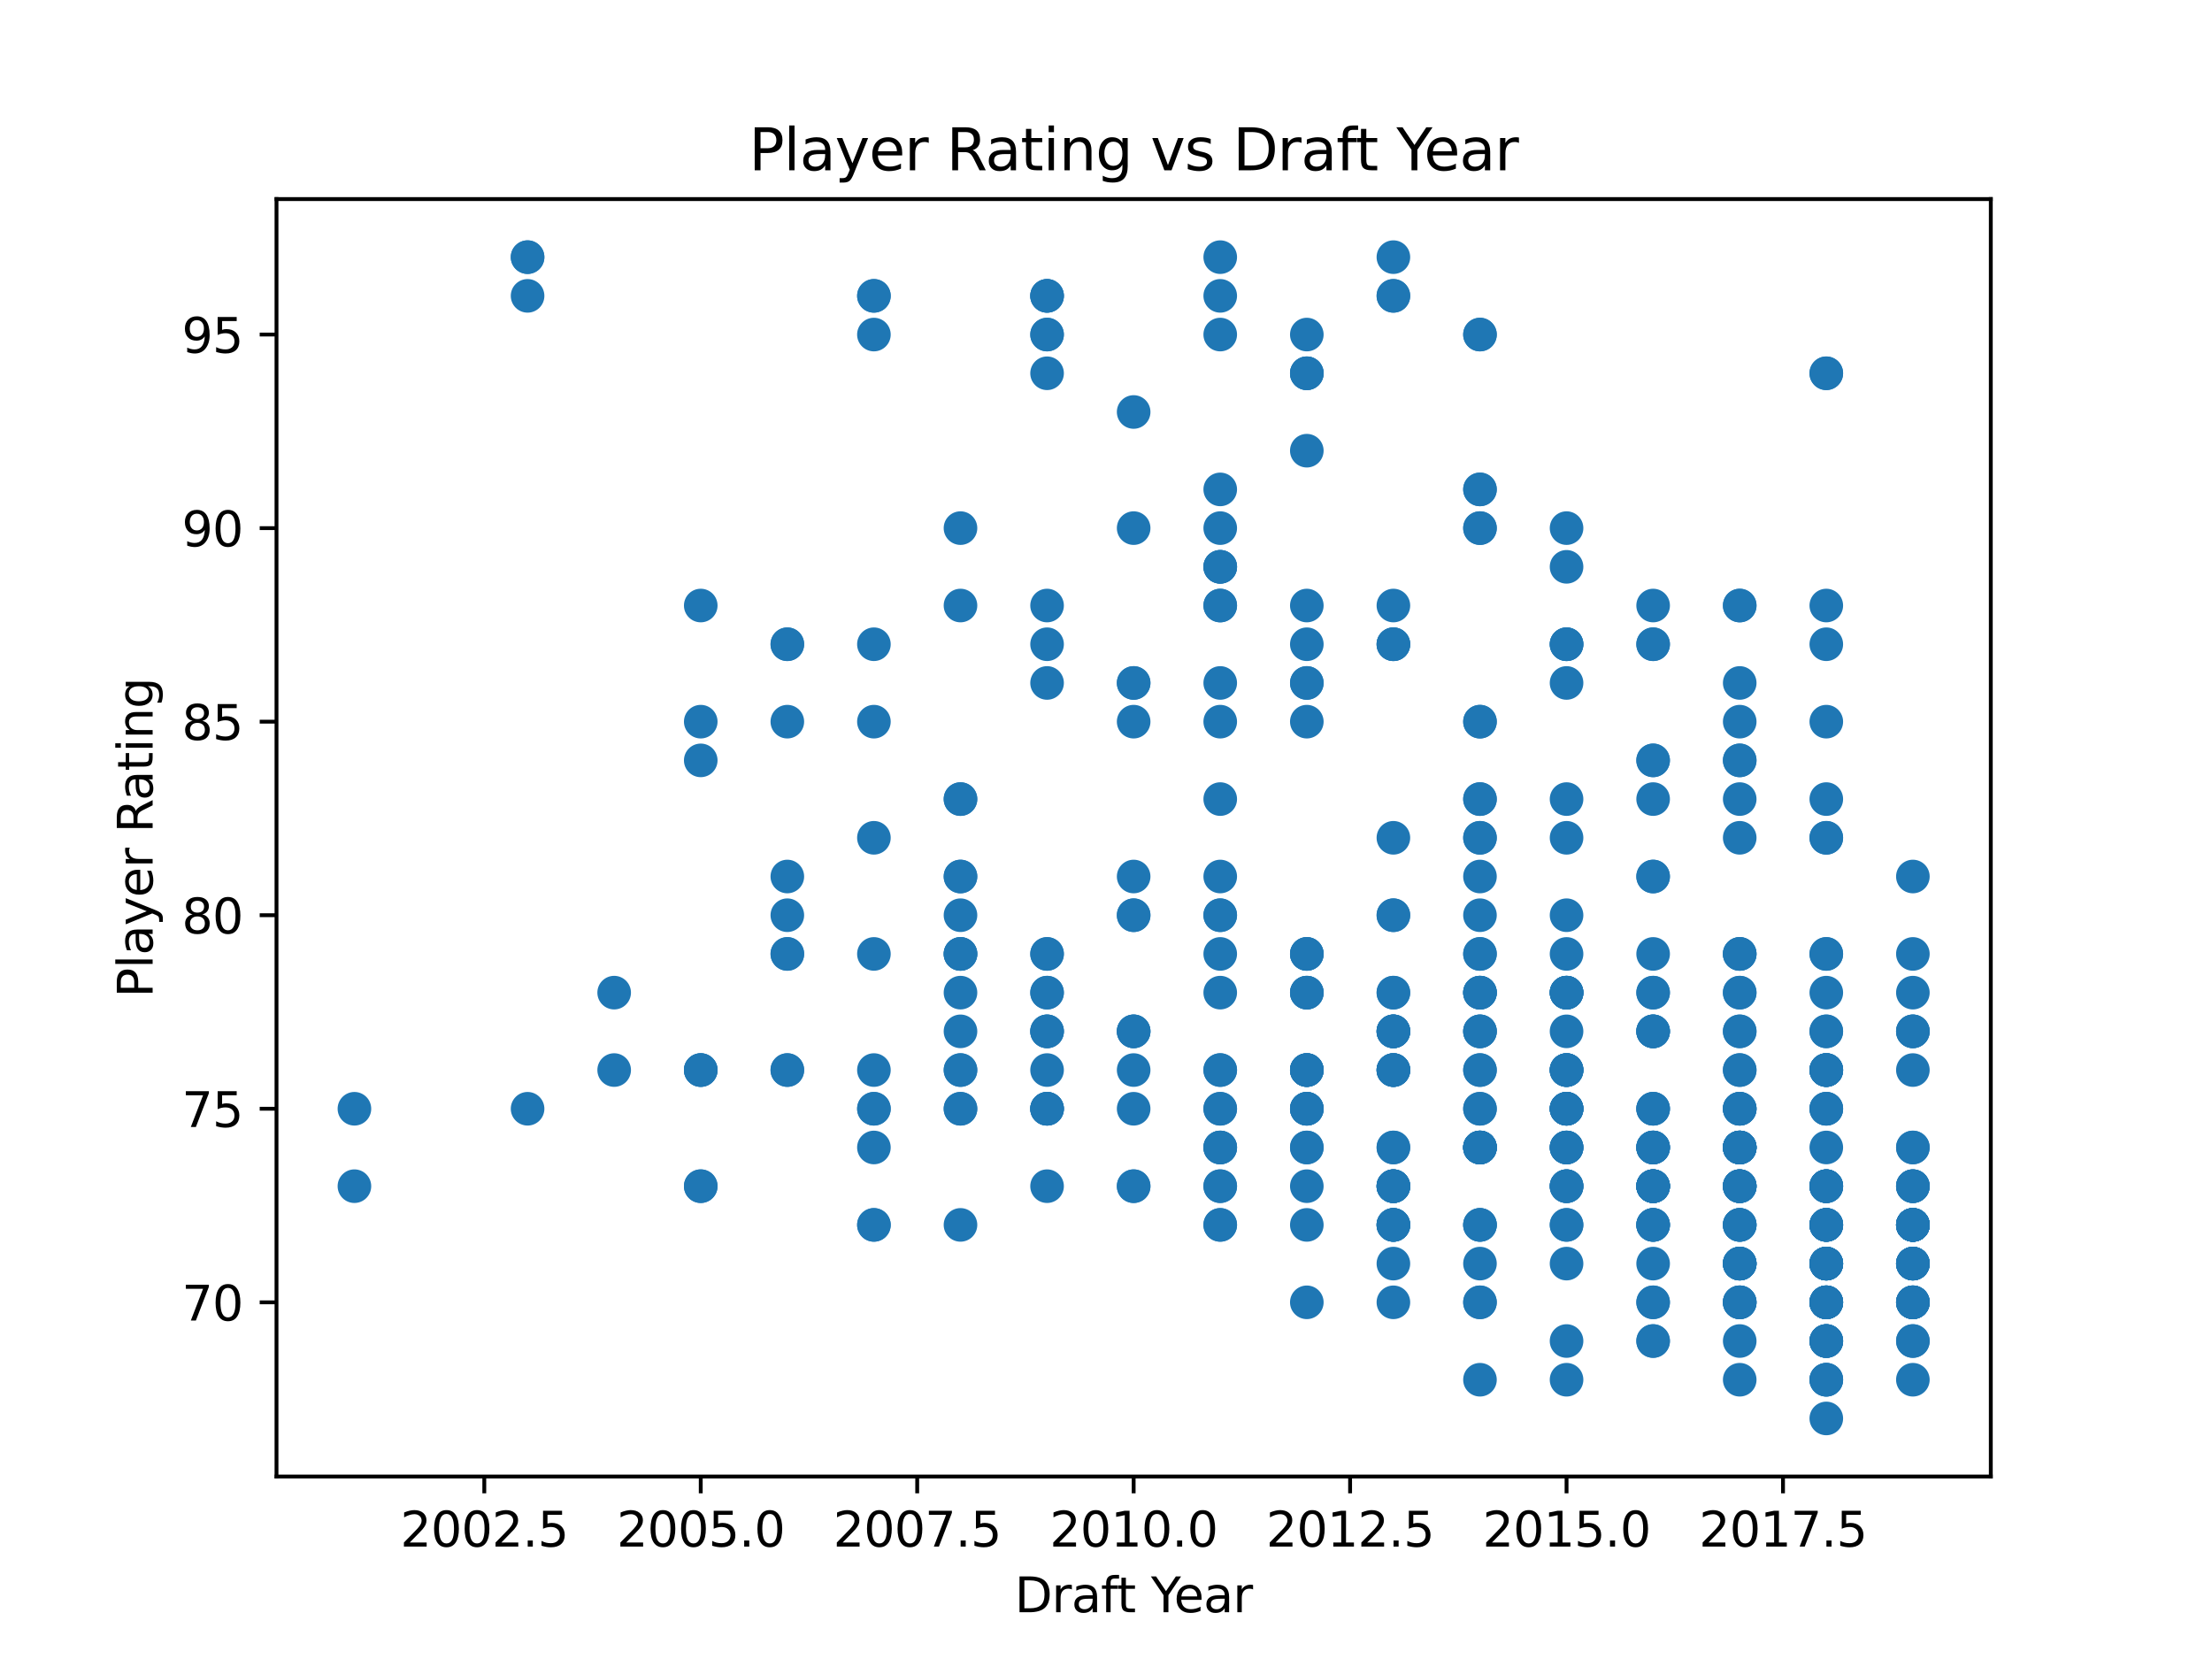 <?xml version="1.0" encoding="utf-8" standalone="no"?>
<!DOCTYPE svg PUBLIC "-//W3C//DTD SVG 1.1//EN"
  "http://www.w3.org/Graphics/SVG/1.1/DTD/svg11.dtd">
<svg xmlns:xlink="http://www.w3.org/1999/xlink" width="460.8pt" height="345.6pt" viewBox="0 0 460.8 345.6" xmlns="http://www.w3.org/2000/svg" version="1.1">
 <defs>
  <style type="text/css">*{stroke-linejoin: round; stroke-linecap: butt}</style>
 </defs>
 <g id="figure_1">
  <g id="patch_1">
   <path d="M 0 345.6 
L 460.8 345.6 
L 460.8 0 
L 0 0 
z
" style="fill: #ffffff"/>
  </g>
  <g id="axes_1">
   <g id="patch_2">
    <path d="M 57.6 307.584 
L 414.72 307.584 
L 414.72 41.472 
L 57.6 41.472 
z
" style="fill: #ffffff"/>
   </g>
   <g id="PathCollection_1">
    <defs>
     <path id="m6493c5c70e" d="M 0 3 
C 0.796 3 1.559 2.684 2.121 2.121 
C 2.684 1.559 3 0.796 3 0 
C 3 -0.796 2.684 -1.559 2.121 -2.121 
C 1.559 -2.684 0.796 -3 0 -3 
C -0.796 -3 -1.559 -2.684 -2.121 -2.121 
C -2.684 -1.559 -3 -0.796 -3 0 
C -3 0.796 -2.684 1.559 -2.121 2.121 
C -1.559 2.684 -0.796 3 0 3 
z
" style="stroke: #1f77b4"/>
    </defs>
    <g clip-path="url(#p38268be531)">
     <use xlink:href="#m6493c5c70e" x="109.905" y="53.568" style="fill: #1f77b4; stroke: #1f77b4"/>
     <use xlink:href="#m6493c5c70e" x="254.196" y="53.568" style="fill: #1f77b4; stroke: #1f77b4"/>
     <use xlink:href="#m6493c5c70e" x="290.269" y="61.632" style="fill: #1f77b4; stroke: #1f77b4"/>
     <use xlink:href="#m6493c5c70e" x="182.051" y="61.632" style="fill: #1f77b4; stroke: #1f77b4"/>
     <use xlink:href="#m6493c5c70e" x="218.124" y="61.632" style="fill: #1f77b4; stroke: #1f77b4"/>
     <use xlink:href="#m6493c5c70e" x="218.124" y="69.696" style="fill: #1f77b4; stroke: #1f77b4"/>
     <use xlink:href="#m6493c5c70e" x="272.233" y="77.76" style="fill: #1f77b4; stroke: #1f77b4"/>
     <use xlink:href="#m6493c5c70e" x="236.16" y="85.824" style="fill: #1f77b4; stroke: #1f77b4"/>
     <use xlink:href="#m6493c5c70e" x="272.233" y="93.888" style="fill: #1f77b4; stroke: #1f77b4"/>
     <use xlink:href="#m6493c5c70e" x="308.305" y="101.952" style="fill: #1f77b4; stroke: #1f77b4"/>
     <use xlink:href="#m6493c5c70e" x="254.196" y="101.952" style="fill: #1f77b4; stroke: #1f77b4"/>
     <use xlink:href="#m6493c5c70e" x="308.305" y="110.016" style="fill: #1f77b4; stroke: #1f77b4"/>
     <use xlink:href="#m6493c5c70e" x="200.087" y="110.016" style="fill: #1f77b4; stroke: #1f77b4"/>
     <use xlink:href="#m6493c5c70e" x="254.196" y="118.08" style="fill: #1f77b4; stroke: #1f77b4"/>
     <use xlink:href="#m6493c5c70e" x="326.342" y="118.08" style="fill: #1f77b4; stroke: #1f77b4"/>
     <use xlink:href="#m6493c5c70e" x="254.196" y="126.144" style="fill: #1f77b4; stroke: #1f77b4"/>
     <use xlink:href="#m6493c5c70e" x="290.269" y="126.144" style="fill: #1f77b4; stroke: #1f77b4"/>
     <use xlink:href="#m6493c5c70e" x="218.124" y="126.144" style="fill: #1f77b4; stroke: #1f77b4"/>
     <use xlink:href="#m6493c5c70e" x="362.415" y="126.144" style="fill: #1f77b4; stroke: #1f77b4"/>
     <use xlink:href="#m6493c5c70e" x="254.196" y="126.144" style="fill: #1f77b4; stroke: #1f77b4"/>
     <use xlink:href="#m6493c5c70e" x="380.451" y="134.208" style="fill: #1f77b4; stroke: #1f77b4"/>
     <use xlink:href="#m6493c5c70e" x="164.015" y="134.208" style="fill: #1f77b4; stroke: #1f77b4"/>
     <use xlink:href="#m6493c5c70e" x="272.233" y="134.208" style="fill: #1f77b4; stroke: #1f77b4"/>
     <use xlink:href="#m6493c5c70e" x="182.051" y="134.208" style="fill: #1f77b4; stroke: #1f77b4"/>
     <use xlink:href="#m6493c5c70e" x="218.124" y="134.208" style="fill: #1f77b4; stroke: #1f77b4"/>
     <use xlink:href="#m6493c5c70e" x="290.269" y="134.208" style="fill: #1f77b4; stroke: #1f77b4"/>
     <use xlink:href="#m6493c5c70e" x="290.269" y="134.208" style="fill: #1f77b4; stroke: #1f77b4"/>
     <use xlink:href="#m6493c5c70e" x="326.342" y="134.208" style="fill: #1f77b4; stroke: #1f77b4"/>
     <use xlink:href="#m6493c5c70e" x="326.342" y="134.208" style="fill: #1f77b4; stroke: #1f77b4"/>
     <use xlink:href="#m6493c5c70e" x="344.378" y="134.208" style="fill: #1f77b4; stroke: #1f77b4"/>
     <use xlink:href="#m6493c5c70e" x="344.378" y="134.208" style="fill: #1f77b4; stroke: #1f77b4"/>
     <use xlink:href="#m6493c5c70e" x="362.415" y="142.272" style="fill: #1f77b4; stroke: #1f77b4"/>
     <use xlink:href="#m6493c5c70e" x="326.342" y="142.272" style="fill: #1f77b4; stroke: #1f77b4"/>
     <use xlink:href="#m6493c5c70e" x="236.16" y="142.272" style="fill: #1f77b4; stroke: #1f77b4"/>
     <use xlink:href="#m6493c5c70e" x="272.233" y="142.272" style="fill: #1f77b4; stroke: #1f77b4"/>
     <use xlink:href="#m6493c5c70e" x="272.233" y="142.272" style="fill: #1f77b4; stroke: #1f77b4"/>
     <use xlink:href="#m6493c5c70e" x="218.124" y="142.272" style="fill: #1f77b4; stroke: #1f77b4"/>
     <use xlink:href="#m6493c5c70e" x="254.196" y="142.272" style="fill: #1f77b4; stroke: #1f77b4"/>
     <use xlink:href="#m6493c5c70e" x="236.16" y="142.272" style="fill: #1f77b4; stroke: #1f77b4"/>
     <use xlink:href="#m6493c5c70e" x="362.415" y="150.336" style="fill: #1f77b4; stroke: #1f77b4"/>
     <use xlink:href="#m6493c5c70e" x="380.451" y="150.336" style="fill: #1f77b4; stroke: #1f77b4"/>
     <use xlink:href="#m6493c5c70e" x="236.16" y="150.336" style="fill: #1f77b4; stroke: #1f77b4"/>
     <use xlink:href="#m6493c5c70e" x="308.305" y="150.336" style="fill: #1f77b4; stroke: #1f77b4"/>
     <use xlink:href="#m6493c5c70e" x="254.196" y="150.336" style="fill: #1f77b4; stroke: #1f77b4"/>
     <use xlink:href="#m6493c5c70e" x="182.051" y="150.336" style="fill: #1f77b4; stroke: #1f77b4"/>
     <use xlink:href="#m6493c5c70e" x="308.305" y="150.336" style="fill: #1f77b4; stroke: #1f77b4"/>
     <use xlink:href="#m6493c5c70e" x="164.015" y="150.336" style="fill: #1f77b4; stroke: #1f77b4"/>
     <use xlink:href="#m6493c5c70e" x="272.233" y="150.336" style="fill: #1f77b4; stroke: #1f77b4"/>
     <use xlink:href="#m6493c5c70e" x="145.978" y="150.336" style="fill: #1f77b4; stroke: #1f77b4"/>
     <use xlink:href="#m6493c5c70e" x="362.415" y="158.4" style="fill: #1f77b4; stroke: #1f77b4"/>
     <use xlink:href="#m6493c5c70e" x="344.378" y="158.4" style="fill: #1f77b4; stroke: #1f77b4"/>
     <use xlink:href="#m6493c5c70e" x="362.415" y="158.4" style="fill: #1f77b4; stroke: #1f77b4"/>
     <use xlink:href="#m6493c5c70e" x="344.378" y="158.4" style="fill: #1f77b4; stroke: #1f77b4"/>
     <use xlink:href="#m6493c5c70e" x="145.978" y="158.4" style="fill: #1f77b4; stroke: #1f77b4"/>
     <use xlink:href="#m6493c5c70e" x="380.451" y="166.464" style="fill: #1f77b4; stroke: #1f77b4"/>
     <use xlink:href="#m6493c5c70e" x="254.196" y="166.464" style="fill: #1f77b4; stroke: #1f77b4"/>
     <use xlink:href="#m6493c5c70e" x="344.378" y="166.464" style="fill: #1f77b4; stroke: #1f77b4"/>
     <use xlink:href="#m6493c5c70e" x="200.087" y="166.464" style="fill: #1f77b4; stroke: #1f77b4"/>
     <use xlink:href="#m6493c5c70e" x="326.342" y="166.464" style="fill: #1f77b4; stroke: #1f77b4"/>
     <use xlink:href="#m6493c5c70e" x="200.087" y="166.464" style="fill: #1f77b4; stroke: #1f77b4"/>
     <use xlink:href="#m6493c5c70e" x="362.415" y="166.464" style="fill: #1f77b4; stroke: #1f77b4"/>
     <use xlink:href="#m6493c5c70e" x="308.305" y="166.464" style="fill: #1f77b4; stroke: #1f77b4"/>
     <use xlink:href="#m6493c5c70e" x="308.305" y="166.464" style="fill: #1f77b4; stroke: #1f77b4"/>
     <use xlink:href="#m6493c5c70e" x="182.051" y="174.528" style="fill: #1f77b4; stroke: #1f77b4"/>
     <use xlink:href="#m6493c5c70e" x="290.269" y="174.528" style="fill: #1f77b4; stroke: #1f77b4"/>
     <use xlink:href="#m6493c5c70e" x="380.451" y="174.528" style="fill: #1f77b4; stroke: #1f77b4"/>
     <use xlink:href="#m6493c5c70e" x="308.305" y="174.528" style="fill: #1f77b4; stroke: #1f77b4"/>
     <use xlink:href="#m6493c5c70e" x="380.451" y="174.528" style="fill: #1f77b4; stroke: #1f77b4"/>
     <use xlink:href="#m6493c5c70e" x="362.415" y="174.528" style="fill: #1f77b4; stroke: #1f77b4"/>
     <use xlink:href="#m6493c5c70e" x="308.305" y="174.528" style="fill: #1f77b4; stroke: #1f77b4"/>
     <use xlink:href="#m6493c5c70e" x="326.342" y="174.528" style="fill: #1f77b4; stroke: #1f77b4"/>
     <use xlink:href="#m6493c5c70e" x="200.087" y="182.592" style="fill: #1f77b4; stroke: #1f77b4"/>
     <use xlink:href="#m6493c5c70e" x="398.487" y="182.592" style="fill: #1f77b4; stroke: #1f77b4"/>
     <use xlink:href="#m6493c5c70e" x="164.015" y="182.592" style="fill: #1f77b4; stroke: #1f77b4"/>
     <use xlink:href="#m6493c5c70e" x="308.305" y="182.592" style="fill: #1f77b4; stroke: #1f77b4"/>
     <use xlink:href="#m6493c5c70e" x="344.378" y="182.592" style="fill: #1f77b4; stroke: #1f77b4"/>
     <use xlink:href="#m6493c5c70e" x="200.087" y="182.592" style="fill: #1f77b4; stroke: #1f77b4"/>
     <use xlink:href="#m6493c5c70e" x="344.378" y="182.592" style="fill: #1f77b4; stroke: #1f77b4"/>
     <use xlink:href="#m6493c5c70e" x="254.196" y="182.592" style="fill: #1f77b4; stroke: #1f77b4"/>
     <use xlink:href="#m6493c5c70e" x="236.16" y="182.592" style="fill: #1f77b4; stroke: #1f77b4"/>
     <use xlink:href="#m6493c5c70e" x="200.087" y="190.656" style="fill: #1f77b4; stroke: #1f77b4"/>
     <use xlink:href="#m6493c5c70e" x="290.269" y="190.656" style="fill: #1f77b4; stroke: #1f77b4"/>
     <use xlink:href="#m6493c5c70e" x="236.16" y="190.656" style="fill: #1f77b4; stroke: #1f77b4"/>
     <use xlink:href="#m6493c5c70e" x="236.16" y="190.656" style="fill: #1f77b4; stroke: #1f77b4"/>
     <use xlink:href="#m6493c5c70e" x="254.196" y="190.656" style="fill: #1f77b4; stroke: #1f77b4"/>
     <use xlink:href="#m6493c5c70e" x="254.196" y="190.656" style="fill: #1f77b4; stroke: #1f77b4"/>
     <use xlink:href="#m6493c5c70e" x="290.269" y="190.656" style="fill: #1f77b4; stroke: #1f77b4"/>
     <use xlink:href="#m6493c5c70e" x="164.015" y="190.656" style="fill: #1f77b4; stroke: #1f77b4"/>
     <use xlink:href="#m6493c5c70e" x="326.342" y="190.656" style="fill: #1f77b4; stroke: #1f77b4"/>
     <use xlink:href="#m6493c5c70e" x="308.305" y="190.656" style="fill: #1f77b4; stroke: #1f77b4"/>
     <use xlink:href="#m6493c5c70e" x="398.487" y="198.72" style="fill: #1f77b4; stroke: #1f77b4"/>
     <use xlink:href="#m6493c5c70e" x="362.415" y="198.72" style="fill: #1f77b4; stroke: #1f77b4"/>
     <use xlink:href="#m6493c5c70e" x="362.415" y="198.72" style="fill: #1f77b4; stroke: #1f77b4"/>
     <use xlink:href="#m6493c5c70e" x="362.415" y="198.72" style="fill: #1f77b4; stroke: #1f77b4"/>
     <use xlink:href="#m6493c5c70e" x="272.233" y="198.72" style="fill: #1f77b4; stroke: #1f77b4"/>
     <use xlink:href="#m6493c5c70e" x="218.124" y="198.72" style="fill: #1f77b4; stroke: #1f77b4"/>
     <use xlink:href="#m6493c5c70e" x="344.378" y="198.72" style="fill: #1f77b4; stroke: #1f77b4"/>
     <use xlink:href="#m6493c5c70e" x="326.342" y="198.72" style="fill: #1f77b4; stroke: #1f77b4"/>
     <use xlink:href="#m6493c5c70e" x="200.087" y="198.72" style="fill: #1f77b4; stroke: #1f77b4"/>
     <use xlink:href="#m6493c5c70e" x="380.451" y="198.72" style="fill: #1f77b4; stroke: #1f77b4"/>
     <use xlink:href="#m6493c5c70e" x="308.305" y="198.72" style="fill: #1f77b4; stroke: #1f77b4"/>
     <use xlink:href="#m6493c5c70e" x="218.124" y="198.72" style="fill: #1f77b4; stroke: #1f77b4"/>
     <use xlink:href="#m6493c5c70e" x="272.233" y="198.72" style="fill: #1f77b4; stroke: #1f77b4"/>
     <use xlink:href="#m6493c5c70e" x="200.087" y="198.72" style="fill: #1f77b4; stroke: #1f77b4"/>
     <use xlink:href="#m6493c5c70e" x="200.087" y="198.72" style="fill: #1f77b4; stroke: #1f77b4"/>
     <use xlink:href="#m6493c5c70e" x="380.451" y="198.72" style="fill: #1f77b4; stroke: #1f77b4"/>
     <use xlink:href="#m6493c5c70e" x="272.233" y="198.72" style="fill: #1f77b4; stroke: #1f77b4"/>
     <use xlink:href="#m6493c5c70e" x="254.196" y="198.72" style="fill: #1f77b4; stroke: #1f77b4"/>
     <use xlink:href="#m6493c5c70e" x="164.015" y="198.72" style="fill: #1f77b4; stroke: #1f77b4"/>
     <use xlink:href="#m6493c5c70e" x="164.015" y="198.72" style="fill: #1f77b4; stroke: #1f77b4"/>
     <use xlink:href="#m6493c5c70e" x="308.305" y="198.72" style="fill: #1f77b4; stroke: #1f77b4"/>
     <use xlink:href="#m6493c5c70e" x="182.051" y="198.72" style="fill: #1f77b4; stroke: #1f77b4"/>
     <use xlink:href="#m6493c5c70e" x="398.487" y="206.784" style="fill: #1f77b4; stroke: #1f77b4"/>
     <use xlink:href="#m6493c5c70e" x="218.124" y="206.784" style="fill: #1f77b4; stroke: #1f77b4"/>
     <use xlink:href="#m6493c5c70e" x="272.233" y="206.784" style="fill: #1f77b4; stroke: #1f77b4"/>
     <use xlink:href="#m6493c5c70e" x="308.305" y="206.784" style="fill: #1f77b4; stroke: #1f77b4"/>
     <use xlink:href="#m6493c5c70e" x="362.415" y="206.784" style="fill: #1f77b4; stroke: #1f77b4"/>
     <use xlink:href="#m6493c5c70e" x="380.451" y="206.784" style="fill: #1f77b4; stroke: #1f77b4"/>
     <use xlink:href="#m6493c5c70e" x="308.305" y="206.784" style="fill: #1f77b4; stroke: #1f77b4"/>
     <use xlink:href="#m6493c5c70e" x="272.233" y="206.784" style="fill: #1f77b4; stroke: #1f77b4"/>
     <use xlink:href="#m6493c5c70e" x="200.087" y="206.784" style="fill: #1f77b4; stroke: #1f77b4"/>
     <use xlink:href="#m6493c5c70e" x="272.233" y="206.784" style="fill: #1f77b4; stroke: #1f77b4"/>
     <use xlink:href="#m6493c5c70e" x="308.305" y="206.784" style="fill: #1f77b4; stroke: #1f77b4"/>
     <use xlink:href="#m6493c5c70e" x="127.942" y="206.784" style="fill: #1f77b4; stroke: #1f77b4"/>
     <use xlink:href="#m6493c5c70e" x="344.378" y="206.784" style="fill: #1f77b4; stroke: #1f77b4"/>
     <use xlink:href="#m6493c5c70e" x="254.196" y="206.784" style="fill: #1f77b4; stroke: #1f77b4"/>
     <use xlink:href="#m6493c5c70e" x="344.378" y="206.784" style="fill: #1f77b4; stroke: #1f77b4"/>
     <use xlink:href="#m6493c5c70e" x="326.342" y="206.784" style="fill: #1f77b4; stroke: #1f77b4"/>
     <use xlink:href="#m6493c5c70e" x="290.269" y="206.784" style="fill: #1f77b4; stroke: #1f77b4"/>
     <use xlink:href="#m6493c5c70e" x="326.342" y="206.784" style="fill: #1f77b4; stroke: #1f77b4"/>
     <use xlink:href="#m6493c5c70e" x="308.305" y="206.784" style="fill: #1f77b4; stroke: #1f77b4"/>
     <use xlink:href="#m6493c5c70e" x="326.342" y="206.784" style="fill: #1f77b4; stroke: #1f77b4"/>
     <use xlink:href="#m6493c5c70e" x="326.342" y="206.784" style="fill: #1f77b4; stroke: #1f77b4"/>
     <use xlink:href="#m6493c5c70e" x="290.269" y="206.784" style="fill: #1f77b4; stroke: #1f77b4"/>
     <use xlink:href="#m6493c5c70e" x="218.124" y="206.784" style="fill: #1f77b4; stroke: #1f77b4"/>
     <use xlink:href="#m6493c5c70e" x="362.415" y="206.784" style="fill: #1f77b4; stroke: #1f77b4"/>
     <use xlink:href="#m6493c5c70e" x="326.342" y="206.784" style="fill: #1f77b4; stroke: #1f77b4"/>
     <use xlink:href="#m6493c5c70e" x="398.487" y="214.848" style="fill: #1f77b4; stroke: #1f77b4"/>
     <use xlink:href="#m6493c5c70e" x="398.487" y="214.848" style="fill: #1f77b4; stroke: #1f77b4"/>
     <use xlink:href="#m6493c5c70e" x="236.16" y="214.848" style="fill: #1f77b4; stroke: #1f77b4"/>
     <use xlink:href="#m6493c5c70e" x="380.451" y="214.848" style="fill: #1f77b4; stroke: #1f77b4"/>
     <use xlink:href="#m6493c5c70e" x="200.087" y="214.848" style="fill: #1f77b4; stroke: #1f77b4"/>
     <use xlink:href="#m6493c5c70e" x="344.378" y="214.848" style="fill: #1f77b4; stroke: #1f77b4"/>
     <use xlink:href="#m6493c5c70e" x="236.16" y="214.848" style="fill: #1f77b4; stroke: #1f77b4"/>
     <use xlink:href="#m6493c5c70e" x="218.124" y="214.848" style="fill: #1f77b4; stroke: #1f77b4"/>
     <use xlink:href="#m6493c5c70e" x="236.16" y="214.848" style="fill: #1f77b4; stroke: #1f77b4"/>
     <use xlink:href="#m6493c5c70e" x="218.124" y="214.848" style="fill: #1f77b4; stroke: #1f77b4"/>
     <use xlink:href="#m6493c5c70e" x="308.305" y="214.848" style="fill: #1f77b4; stroke: #1f77b4"/>
     <use xlink:href="#m6493c5c70e" x="218.124" y="214.848" style="fill: #1f77b4; stroke: #1f77b4"/>
     <use xlink:href="#m6493c5c70e" x="290.269" y="214.848" style="fill: #1f77b4; stroke: #1f77b4"/>
     <use xlink:href="#m6493c5c70e" x="290.269" y="214.848" style="fill: #1f77b4; stroke: #1f77b4"/>
     <use xlink:href="#m6493c5c70e" x="326.342" y="214.848" style="fill: #1f77b4; stroke: #1f77b4"/>
     <use xlink:href="#m6493c5c70e" x="362.415" y="214.848" style="fill: #1f77b4; stroke: #1f77b4"/>
     <use xlink:href="#m6493c5c70e" x="290.269" y="214.848" style="fill: #1f77b4; stroke: #1f77b4"/>
     <use xlink:href="#m6493c5c70e" x="290.269" y="214.848" style="fill: #1f77b4; stroke: #1f77b4"/>
     <use xlink:href="#m6493c5c70e" x="344.378" y="214.848" style="fill: #1f77b4; stroke: #1f77b4"/>
     <use xlink:href="#m6493c5c70e" x="308.305" y="214.848" style="fill: #1f77b4; stroke: #1f77b4"/>
     <use xlink:href="#m6493c5c70e" x="344.378" y="214.848" style="fill: #1f77b4; stroke: #1f77b4"/>
     <use xlink:href="#m6493c5c70e" x="308.305" y="214.848" style="fill: #1f77b4; stroke: #1f77b4"/>
     <use xlink:href="#m6493c5c70e" x="380.451" y="214.848" style="fill: #1f77b4; stroke: #1f77b4"/>
     <use xlink:href="#m6493c5c70e" x="362.415" y="214.848" style="fill: #1f77b4; stroke: #1f77b4"/>
     <use xlink:href="#m6493c5c70e" x="290.269" y="214.848" style="fill: #1f77b4; stroke: #1f77b4"/>
     <use xlink:href="#m6493c5c70e" x="344.378" y="214.848" style="fill: #1f77b4; stroke: #1f77b4"/>
     <use xlink:href="#m6493c5c70e" x="398.487" y="214.848" style="fill: #1f77b4; stroke: #1f77b4"/>
     <use xlink:href="#m6493c5c70e" x="326.342" y="222.912" style="fill: #1f77b4; stroke: #1f77b4"/>
     <use xlink:href="#m6493c5c70e" x="127.942" y="222.912" style="fill: #1f77b4; stroke: #1f77b4"/>
     <use xlink:href="#m6493c5c70e" x="200.087" y="222.912" style="fill: #1f77b4; stroke: #1f77b4"/>
     <use xlink:href="#m6493c5c70e" x="164.015" y="222.912" style="fill: #1f77b4; stroke: #1f77b4"/>
     <use xlink:href="#m6493c5c70e" x="200.087" y="222.912" style="fill: #1f77b4; stroke: #1f77b4"/>
     <use xlink:href="#m6493c5c70e" x="254.196" y="222.912" style="fill: #1f77b4; stroke: #1f77b4"/>
     <use xlink:href="#m6493c5c70e" x="236.16" y="222.912" style="fill: #1f77b4; stroke: #1f77b4"/>
     <use xlink:href="#m6493c5c70e" x="380.451" y="222.912" style="fill: #1f77b4; stroke: #1f77b4"/>
     <use xlink:href="#m6493c5c70e" x="380.451" y="222.912" style="fill: #1f77b4; stroke: #1f77b4"/>
     <use xlink:href="#m6493c5c70e" x="290.269" y="222.912" style="fill: #1f77b4; stroke: #1f77b4"/>
     <use xlink:href="#m6493c5c70e" x="272.233" y="222.912" style="fill: #1f77b4; stroke: #1f77b4"/>
     <use xlink:href="#m6493c5c70e" x="290.269" y="222.912" style="fill: #1f77b4; stroke: #1f77b4"/>
     <use xlink:href="#m6493c5c70e" x="290.269" y="222.912" style="fill: #1f77b4; stroke: #1f77b4"/>
     <use xlink:href="#m6493c5c70e" x="145.978" y="222.912" style="fill: #1f77b4; stroke: #1f77b4"/>
     <use xlink:href="#m6493c5c70e" x="182.051" y="222.912" style="fill: #1f77b4; stroke: #1f77b4"/>
     <use xlink:href="#m6493c5c70e" x="308.305" y="222.912" style="fill: #1f77b4; stroke: #1f77b4"/>
     <use xlink:href="#m6493c5c70e" x="380.451" y="222.912" style="fill: #1f77b4; stroke: #1f77b4"/>
     <use xlink:href="#m6493c5c70e" x="145.978" y="222.912" style="fill: #1f77b4; stroke: #1f77b4"/>
     <use xlink:href="#m6493c5c70e" x="362.415" y="222.912" style="fill: #1f77b4; stroke: #1f77b4"/>
     <use xlink:href="#m6493c5c70e" x="362.415" y="222.912" style="fill: #1f77b4; stroke: #1f77b4"/>
     <use xlink:href="#m6493c5c70e" x="326.342" y="222.912" style="fill: #1f77b4; stroke: #1f77b4"/>
     <use xlink:href="#m6493c5c70e" x="272.233" y="222.912" style="fill: #1f77b4; stroke: #1f77b4"/>
     <use xlink:href="#m6493c5c70e" x="380.451" y="222.912" style="fill: #1f77b4; stroke: #1f77b4"/>
     <use xlink:href="#m6493c5c70e" x="272.233" y="222.912" style="fill: #1f77b4; stroke: #1f77b4"/>
     <use xlink:href="#m6493c5c70e" x="218.124" y="222.912" style="fill: #1f77b4; stroke: #1f77b4"/>
     <use xlink:href="#m6493c5c70e" x="326.342" y="222.912" style="fill: #1f77b4; stroke: #1f77b4"/>
     <use xlink:href="#m6493c5c70e" x="326.342" y="222.912" style="fill: #1f77b4; stroke: #1f77b4"/>
     <use xlink:href="#m6493c5c70e" x="308.305" y="222.912" style="fill: #1f77b4; stroke: #1f77b4"/>
     <use xlink:href="#m6493c5c70e" x="380.451" y="222.912" style="fill: #1f77b4; stroke: #1f77b4"/>
     <use xlink:href="#m6493c5c70e" x="272.233" y="222.912" style="fill: #1f77b4; stroke: #1f77b4"/>
     <use xlink:href="#m6493c5c70e" x="290.269" y="222.912" style="fill: #1f77b4; stroke: #1f77b4"/>
     <use xlink:href="#m6493c5c70e" x="164.015" y="222.912" style="fill: #1f77b4; stroke: #1f77b4"/>
     <use xlink:href="#m6493c5c70e" x="380.451" y="222.912" style="fill: #1f77b4; stroke: #1f77b4"/>
     <use xlink:href="#m6493c5c70e" x="290.269" y="222.912" style="fill: #1f77b4; stroke: #1f77b4"/>
     <use xlink:href="#m6493c5c70e" x="254.196" y="222.912" style="fill: #1f77b4; stroke: #1f77b4"/>
     <use xlink:href="#m6493c5c70e" x="272.233" y="222.912" style="fill: #1f77b4; stroke: #1f77b4"/>
     <use xlink:href="#m6493c5c70e" x="145.978" y="222.912" style="fill: #1f77b4; stroke: #1f77b4"/>
     <use xlink:href="#m6493c5c70e" x="326.342" y="222.912" style="fill: #1f77b4; stroke: #1f77b4"/>
     <use xlink:href="#m6493c5c70e" x="398.487" y="222.912" style="fill: #1f77b4; stroke: #1f77b4"/>
     <use xlink:href="#m6493c5c70e" x="73.833" y="230.976" style="fill: #1f77b4; stroke: #1f77b4"/>
     <use xlink:href="#m6493c5c70e" x="218.124" y="230.976" style="fill: #1f77b4; stroke: #1f77b4"/>
     <use xlink:href="#m6493c5c70e" x="272.233" y="230.976" style="fill: #1f77b4; stroke: #1f77b4"/>
     <use xlink:href="#m6493c5c70e" x="182.051" y="230.976" style="fill: #1f77b4; stroke: #1f77b4"/>
     <use xlink:href="#m6493c5c70e" x="254.196" y="230.976" style="fill: #1f77b4; stroke: #1f77b4"/>
     <use xlink:href="#m6493c5c70e" x="380.451" y="230.976" style="fill: #1f77b4; stroke: #1f77b4"/>
     <use xlink:href="#m6493c5c70e" x="182.051" y="230.976" style="fill: #1f77b4; stroke: #1f77b4"/>
     <use xlink:href="#m6493c5c70e" x="362.415" y="230.976" style="fill: #1f77b4; stroke: #1f77b4"/>
     <use xlink:href="#m6493c5c70e" x="344.378" y="230.976" style="fill: #1f77b4; stroke: #1f77b4"/>
     <use xlink:href="#m6493c5c70e" x="218.124" y="230.976" style="fill: #1f77b4; stroke: #1f77b4"/>
     <use xlink:href="#m6493c5c70e" x="344.378" y="230.976" style="fill: #1f77b4; stroke: #1f77b4"/>
     <use xlink:href="#m6493c5c70e" x="362.415" y="230.976" style="fill: #1f77b4; stroke: #1f77b4"/>
     <use xlink:href="#m6493c5c70e" x="272.233" y="230.976" style="fill: #1f77b4; stroke: #1f77b4"/>
     <use xlink:href="#m6493c5c70e" x="326.342" y="230.976" style="fill: #1f77b4; stroke: #1f77b4"/>
     <use xlink:href="#m6493c5c70e" x="200.087" y="230.976" style="fill: #1f77b4; stroke: #1f77b4"/>
     <use xlink:href="#m6493c5c70e" x="326.342" y="230.976" style="fill: #1f77b4; stroke: #1f77b4"/>
     <use xlink:href="#m6493c5c70e" x="326.342" y="230.976" style="fill: #1f77b4; stroke: #1f77b4"/>
     <use xlink:href="#m6493c5c70e" x="218.124" y="230.976" style="fill: #1f77b4; stroke: #1f77b4"/>
     <use xlink:href="#m6493c5c70e" x="362.415" y="230.976" style="fill: #1f77b4; stroke: #1f77b4"/>
     <use xlink:href="#m6493c5c70e" x="109.905" y="230.976" style="fill: #1f77b4; stroke: #1f77b4"/>
     <use xlink:href="#m6493c5c70e" x="380.451" y="230.976" style="fill: #1f77b4; stroke: #1f77b4"/>
     <use xlink:href="#m6493c5c70e" x="344.378" y="230.976" style="fill: #1f77b4; stroke: #1f77b4"/>
     <use xlink:href="#m6493c5c70e" x="200.087" y="230.976" style="fill: #1f77b4; stroke: #1f77b4"/>
     <use xlink:href="#m6493c5c70e" x="326.342" y="230.976" style="fill: #1f77b4; stroke: #1f77b4"/>
     <use xlink:href="#m6493c5c70e" x="236.16" y="230.976" style="fill: #1f77b4; stroke: #1f77b4"/>
     <use xlink:href="#m6493c5c70e" x="326.342" y="230.976" style="fill: #1f77b4; stroke: #1f77b4"/>
     <use xlink:href="#m6493c5c70e" x="218.124" y="230.976" style="fill: #1f77b4; stroke: #1f77b4"/>
     <use xlink:href="#m6493c5c70e" x="362.415" y="230.976" style="fill: #1f77b4; stroke: #1f77b4"/>
     <use xlink:href="#m6493c5c70e" x="254.196" y="230.976" style="fill: #1f77b4; stroke: #1f77b4"/>
     <use xlink:href="#m6493c5c70e" x="308.305" y="230.976" style="fill: #1f77b4; stroke: #1f77b4"/>
     <use xlink:href="#m6493c5c70e" x="326.342" y="230.976" style="fill: #1f77b4; stroke: #1f77b4"/>
     <use xlink:href="#m6493c5c70e" x="272.233" y="230.976" style="fill: #1f77b4; stroke: #1f77b4"/>
     <use xlink:href="#m6493c5c70e" x="272.233" y="230.976" style="fill: #1f77b4; stroke: #1f77b4"/>
     <use xlink:href="#m6493c5c70e" x="308.305" y="230.976" style="fill: #1f77b4; stroke: #1f77b4"/>
     <use xlink:href="#m6493c5c70e" x="380.451" y="230.976" style="fill: #1f77b4; stroke: #1f77b4"/>
     <use xlink:href="#m6493c5c70e" x="344.378" y="239.04" style="fill: #1f77b4; stroke: #1f77b4"/>
     <use xlink:href="#m6493c5c70e" x="308.305" y="239.04" style="fill: #1f77b4; stroke: #1f77b4"/>
     <use xlink:href="#m6493c5c70e" x="362.415" y="239.04" style="fill: #1f77b4; stroke: #1f77b4"/>
     <use xlink:href="#m6493c5c70e" x="308.305" y="239.04" style="fill: #1f77b4; stroke: #1f77b4"/>
     <use xlink:href="#m6493c5c70e" x="362.415" y="239.04" style="fill: #1f77b4; stroke: #1f77b4"/>
     <use xlink:href="#m6493c5c70e" x="290.269" y="239.04" style="fill: #1f77b4; stroke: #1f77b4"/>
     <use xlink:href="#m6493c5c70e" x="362.415" y="239.04" style="fill: #1f77b4; stroke: #1f77b4"/>
     <use xlink:href="#m6493c5c70e" x="326.342" y="239.04" style="fill: #1f77b4; stroke: #1f77b4"/>
     <use xlink:href="#m6493c5c70e" x="326.342" y="239.04" style="fill: #1f77b4; stroke: #1f77b4"/>
     <use xlink:href="#m6493c5c70e" x="308.305" y="239.04" style="fill: #1f77b4; stroke: #1f77b4"/>
     <use xlink:href="#m6493c5c70e" x="290.269" y="239.04" style="fill: #1f77b4; stroke: #1f77b4"/>
     <use xlink:href="#m6493c5c70e" x="344.378" y="239.04" style="fill: #1f77b4; stroke: #1f77b4"/>
     <use xlink:href="#m6493c5c70e" x="344.378" y="239.04" style="fill: #1f77b4; stroke: #1f77b4"/>
     <use xlink:href="#m6493c5c70e" x="362.415" y="239.04" style="fill: #1f77b4; stroke: #1f77b4"/>
     <use xlink:href="#m6493c5c70e" x="362.415" y="239.04" style="fill: #1f77b4; stroke: #1f77b4"/>
     <use xlink:href="#m6493c5c70e" x="272.233" y="239.04" style="fill: #1f77b4; stroke: #1f77b4"/>
     <use xlink:href="#m6493c5c70e" x="362.415" y="239.04" style="fill: #1f77b4; stroke: #1f77b4"/>
     <use xlink:href="#m6493c5c70e" x="308.305" y="239.04" style="fill: #1f77b4; stroke: #1f77b4"/>
     <use xlink:href="#m6493c5c70e" x="344.378" y="239.04" style="fill: #1f77b4; stroke: #1f77b4"/>
     <use xlink:href="#m6493c5c70e" x="254.196" y="239.04" style="fill: #1f77b4; stroke: #1f77b4"/>
     <use xlink:href="#m6493c5c70e" x="308.305" y="239.04" style="fill: #1f77b4; stroke: #1f77b4"/>
     <use xlink:href="#m6493c5c70e" x="362.415" y="239.04" style="fill: #1f77b4; stroke: #1f77b4"/>
     <use xlink:href="#m6493c5c70e" x="308.305" y="239.04" style="fill: #1f77b4; stroke: #1f77b4"/>
     <use xlink:href="#m6493c5c70e" x="254.196" y="239.04" style="fill: #1f77b4; stroke: #1f77b4"/>
     <use xlink:href="#m6493c5c70e" x="182.051" y="239.04" style="fill: #1f77b4; stroke: #1f77b4"/>
     <use xlink:href="#m6493c5c70e" x="272.233" y="239.04" style="fill: #1f77b4; stroke: #1f77b4"/>
     <use xlink:href="#m6493c5c70e" x="254.196" y="239.04" style="fill: #1f77b4; stroke: #1f77b4"/>
     <use xlink:href="#m6493c5c70e" x="326.342" y="239.04" style="fill: #1f77b4; stroke: #1f77b4"/>
     <use xlink:href="#m6493c5c70e" x="362.415" y="239.04" style="fill: #1f77b4; stroke: #1f77b4"/>
     <use xlink:href="#m6493c5c70e" x="308.305" y="239.04" style="fill: #1f77b4; stroke: #1f77b4"/>
     <use xlink:href="#m6493c5c70e" x="344.378" y="239.04" style="fill: #1f77b4; stroke: #1f77b4"/>
     <use xlink:href="#m6493c5c70e" x="380.451" y="239.04" style="fill: #1f77b4; stroke: #1f77b4"/>
     <use xlink:href="#m6493c5c70e" x="326.342" y="239.04" style="fill: #1f77b4; stroke: #1f77b4"/>
     <use xlink:href="#m6493c5c70e" x="398.487" y="239.04" style="fill: #1f77b4; stroke: #1f77b4"/>
     <use xlink:href="#m6493c5c70e" x="398.487" y="239.04" style="fill: #1f77b4; stroke: #1f77b4"/>
     <use xlink:href="#m6493c5c70e" x="362.415" y="247.104" style="fill: #1f77b4; stroke: #1f77b4"/>
     <use xlink:href="#m6493c5c70e" x="362.415" y="247.104" style="fill: #1f77b4; stroke: #1f77b4"/>
     <use xlink:href="#m6493c5c70e" x="344.378" y="247.104" style="fill: #1f77b4; stroke: #1f77b4"/>
     <use xlink:href="#m6493c5c70e" x="362.415" y="247.104" style="fill: #1f77b4; stroke: #1f77b4"/>
     <use xlink:href="#m6493c5c70e" x="362.415" y="247.104" style="fill: #1f77b4; stroke: #1f77b4"/>
     <use xlink:href="#m6493c5c70e" x="380.451" y="247.104" style="fill: #1f77b4; stroke: #1f77b4"/>
     <use xlink:href="#m6493c5c70e" x="380.451" y="247.104" style="fill: #1f77b4; stroke: #1f77b4"/>
     <use xlink:href="#m6493c5c70e" x="254.196" y="247.104" style="fill: #1f77b4; stroke: #1f77b4"/>
     <use xlink:href="#m6493c5c70e" x="344.378" y="247.104" style="fill: #1f77b4; stroke: #1f77b4"/>
     <use xlink:href="#m6493c5c70e" x="73.833" y="247.104" style="fill: #1f77b4; stroke: #1f77b4"/>
     <use xlink:href="#m6493c5c70e" x="290.269" y="247.104" style="fill: #1f77b4; stroke: #1f77b4"/>
     <use xlink:href="#m6493c5c70e" x="290.269" y="247.104" style="fill: #1f77b4; stroke: #1f77b4"/>
     <use xlink:href="#m6493c5c70e" x="290.269" y="247.104" style="fill: #1f77b4; stroke: #1f77b4"/>
     <use xlink:href="#m6493c5c70e" x="344.378" y="247.104" style="fill: #1f77b4; stroke: #1f77b4"/>
     <use xlink:href="#m6493c5c70e" x="344.378" y="247.104" style="fill: #1f77b4; stroke: #1f77b4"/>
     <use xlink:href="#m6493c5c70e" x="380.451" y="247.104" style="fill: #1f77b4; stroke: #1f77b4"/>
     <use xlink:href="#m6493c5c70e" x="344.378" y="247.104" style="fill: #1f77b4; stroke: #1f77b4"/>
     <use xlink:href="#m6493c5c70e" x="326.342" y="247.104" style="fill: #1f77b4; stroke: #1f77b4"/>
     <use xlink:href="#m6493c5c70e" x="326.342" y="247.104" style="fill: #1f77b4; stroke: #1f77b4"/>
     <use xlink:href="#m6493c5c70e" x="344.378" y="247.104" style="fill: #1f77b4; stroke: #1f77b4"/>
     <use xlink:href="#m6493c5c70e" x="145.978" y="247.104" style="fill: #1f77b4; stroke: #1f77b4"/>
     <use xlink:href="#m6493c5c70e" x="145.978" y="247.104" style="fill: #1f77b4; stroke: #1f77b4"/>
     <use xlink:href="#m6493c5c70e" x="290.269" y="247.104" style="fill: #1f77b4; stroke: #1f77b4"/>
     <use xlink:href="#m6493c5c70e" x="362.415" y="247.104" style="fill: #1f77b4; stroke: #1f77b4"/>
     <use xlink:href="#m6493c5c70e" x="344.378" y="247.104" style="fill: #1f77b4; stroke: #1f77b4"/>
     <use xlink:href="#m6493c5c70e" x="326.342" y="247.104" style="fill: #1f77b4; stroke: #1f77b4"/>
     <use xlink:href="#m6493c5c70e" x="362.415" y="247.104" style="fill: #1f77b4; stroke: #1f77b4"/>
     <use xlink:href="#m6493c5c70e" x="380.451" y="247.104" style="fill: #1f77b4; stroke: #1f77b4"/>
     <use xlink:href="#m6493c5c70e" x="272.233" y="247.104" style="fill: #1f77b4; stroke: #1f77b4"/>
     <use xlink:href="#m6493c5c70e" x="236.16" y="247.104" style="fill: #1f77b4; stroke: #1f77b4"/>
     <use xlink:href="#m6493c5c70e" x="290.269" y="247.104" style="fill: #1f77b4; stroke: #1f77b4"/>
     <use xlink:href="#m6493c5c70e" x="380.451" y="247.104" style="fill: #1f77b4; stroke: #1f77b4"/>
     <use xlink:href="#m6493c5c70e" x="218.124" y="247.104" style="fill: #1f77b4; stroke: #1f77b4"/>
     <use xlink:href="#m6493c5c70e" x="236.16" y="247.104" style="fill: #1f77b4; stroke: #1f77b4"/>
     <use xlink:href="#m6493c5c70e" x="380.451" y="247.104" style="fill: #1f77b4; stroke: #1f77b4"/>
     <use xlink:href="#m6493c5c70e" x="254.196" y="247.104" style="fill: #1f77b4; stroke: #1f77b4"/>
     <use xlink:href="#m6493c5c70e" x="344.378" y="247.104" style="fill: #1f77b4; stroke: #1f77b4"/>
     <use xlink:href="#m6493c5c70e" x="398.487" y="247.104" style="fill: #1f77b4; stroke: #1f77b4"/>
     <use xlink:href="#m6493c5c70e" x="326.342" y="247.104" style="fill: #1f77b4; stroke: #1f77b4"/>
     <use xlink:href="#m6493c5c70e" x="398.487" y="247.104" style="fill: #1f77b4; stroke: #1f77b4"/>
     <use xlink:href="#m6493c5c70e" x="398.487" y="247.104" style="fill: #1f77b4; stroke: #1f77b4"/>
     <use xlink:href="#m6493c5c70e" x="290.269" y="247.104" style="fill: #1f77b4; stroke: #1f77b4"/>
     <use xlink:href="#m6493c5c70e" x="398.487" y="247.104" style="fill: #1f77b4; stroke: #1f77b4"/>
     <use xlink:href="#m6493c5c70e" x="380.451" y="255.168" style="fill: #1f77b4; stroke: #1f77b4"/>
     <use xlink:href="#m6493c5c70e" x="362.415" y="255.168" style="fill: #1f77b4; stroke: #1f77b4"/>
     <use xlink:href="#m6493c5c70e" x="290.269" y="255.168" style="fill: #1f77b4; stroke: #1f77b4"/>
     <use xlink:href="#m6493c5c70e" x="290.269" y="255.168" style="fill: #1f77b4; stroke: #1f77b4"/>
     <use xlink:href="#m6493c5c70e" x="380.451" y="255.168" style="fill: #1f77b4; stroke: #1f77b4"/>
     <use xlink:href="#m6493c5c70e" x="182.051" y="255.168" style="fill: #1f77b4; stroke: #1f77b4"/>
     <use xlink:href="#m6493c5c70e" x="308.305" y="255.168" style="fill: #1f77b4; stroke: #1f77b4"/>
     <use xlink:href="#m6493c5c70e" x="308.305" y="255.168" style="fill: #1f77b4; stroke: #1f77b4"/>
     <use xlink:href="#m6493c5c70e" x="308.305" y="255.168" style="fill: #1f77b4; stroke: #1f77b4"/>
     <use xlink:href="#m6493c5c70e" x="254.196" y="255.168" style="fill: #1f77b4; stroke: #1f77b4"/>
     <use xlink:href="#m6493c5c70e" x="380.451" y="255.168" style="fill: #1f77b4; stroke: #1f77b4"/>
     <use xlink:href="#m6493c5c70e" x="362.415" y="255.168" style="fill: #1f77b4; stroke: #1f77b4"/>
     <use xlink:href="#m6493c5c70e" x="254.196" y="255.168" style="fill: #1f77b4; stroke: #1f77b4"/>
     <use xlink:href="#m6493c5c70e" x="200.087" y="255.168" style="fill: #1f77b4; stroke: #1f77b4"/>
     <use xlink:href="#m6493c5c70e" x="344.378" y="255.168" style="fill: #1f77b4; stroke: #1f77b4"/>
     <use xlink:href="#m6493c5c70e" x="344.378" y="255.168" style="fill: #1f77b4; stroke: #1f77b4"/>
     <use xlink:href="#m6493c5c70e" x="290.269" y="255.168" style="fill: #1f77b4; stroke: #1f77b4"/>
     <use xlink:href="#m6493c5c70e" x="272.233" y="255.168" style="fill: #1f77b4; stroke: #1f77b4"/>
     <use xlink:href="#m6493c5c70e" x="290.269" y="255.168" style="fill: #1f77b4; stroke: #1f77b4"/>
     <use xlink:href="#m6493c5c70e" x="344.378" y="255.168" style="fill: #1f77b4; stroke: #1f77b4"/>
     <use xlink:href="#m6493c5c70e" x="326.342" y="255.168" style="fill: #1f77b4; stroke: #1f77b4"/>
     <use xlink:href="#m6493c5c70e" x="380.451" y="255.168" style="fill: #1f77b4; stroke: #1f77b4"/>
     <use xlink:href="#m6493c5c70e" x="380.451" y="255.168" style="fill: #1f77b4; stroke: #1f77b4"/>
     <use xlink:href="#m6493c5c70e" x="182.051" y="255.168" style="fill: #1f77b4; stroke: #1f77b4"/>
     <use xlink:href="#m6493c5c70e" x="362.415" y="255.168" style="fill: #1f77b4; stroke: #1f77b4"/>
     <use xlink:href="#m6493c5c70e" x="326.342" y="255.168" style="fill: #1f77b4; stroke: #1f77b4"/>
     <use xlink:href="#m6493c5c70e" x="398.487" y="255.168" style="fill: #1f77b4; stroke: #1f77b4"/>
     <use xlink:href="#m6493c5c70e" x="398.487" y="255.168" style="fill: #1f77b4; stroke: #1f77b4"/>
     <use xlink:href="#m6493c5c70e" x="398.487" y="255.168" style="fill: #1f77b4; stroke: #1f77b4"/>
     <use xlink:href="#m6493c5c70e" x="398.487" y="255.168" style="fill: #1f77b4; stroke: #1f77b4"/>
     <use xlink:href="#m6493c5c70e" x="344.378" y="255.168" style="fill: #1f77b4; stroke: #1f77b4"/>
     <use xlink:href="#m6493c5c70e" x="398.487" y="255.168" style="fill: #1f77b4; stroke: #1f77b4"/>
     <use xlink:href="#m6493c5c70e" x="290.269" y="255.168" style="fill: #1f77b4; stroke: #1f77b4"/>
     <use xlink:href="#m6493c5c70e" x="398.487" y="255.168" style="fill: #1f77b4; stroke: #1f77b4"/>
     <use xlink:href="#m6493c5c70e" x="380.451" y="255.168" style="fill: #1f77b4; stroke: #1f77b4"/>
     <use xlink:href="#m6493c5c70e" x="380.451" y="255.168" style="fill: #1f77b4; stroke: #1f77b4"/>
     <use xlink:href="#m6493c5c70e" x="398.487" y="255.168" style="fill: #1f77b4; stroke: #1f77b4"/>
     <use xlink:href="#m6493c5c70e" x="398.487" y="255.168" style="fill: #1f77b4; stroke: #1f77b4"/>
     <use xlink:href="#m6493c5c70e" x="398.487" y="255.168" style="fill: #1f77b4; stroke: #1f77b4"/>
     <use xlink:href="#m6493c5c70e" x="398.487" y="255.168" style="fill: #1f77b4; stroke: #1f77b4"/>
     <use xlink:href="#m6493c5c70e" x="398.487" y="255.168" style="fill: #1f77b4; stroke: #1f77b4"/>
     <use xlink:href="#m6493c5c70e" x="398.487" y="255.168" style="fill: #1f77b4; stroke: #1f77b4"/>
     <use xlink:href="#m6493c5c70e" x="398.487" y="255.168" style="fill: #1f77b4; stroke: #1f77b4"/>
     <use xlink:href="#m6493c5c70e" x="362.415" y="255.168" style="fill: #1f77b4; stroke: #1f77b4"/>
     <use xlink:href="#m6493c5c70e" x="362.415" y="263.232" style="fill: #1f77b4; stroke: #1f77b4"/>
     <use xlink:href="#m6493c5c70e" x="380.451" y="263.232" style="fill: #1f77b4; stroke: #1f77b4"/>
     <use xlink:href="#m6493c5c70e" x="344.378" y="263.232" style="fill: #1f77b4; stroke: #1f77b4"/>
     <use xlink:href="#m6493c5c70e" x="380.451" y="263.232" style="fill: #1f77b4; stroke: #1f77b4"/>
     <use xlink:href="#m6493c5c70e" x="362.415" y="263.232" style="fill: #1f77b4; stroke: #1f77b4"/>
     <use xlink:href="#m6493c5c70e" x="398.487" y="263.232" style="fill: #1f77b4; stroke: #1f77b4"/>
     <use xlink:href="#m6493c5c70e" x="326.342" y="263.232" style="fill: #1f77b4; stroke: #1f77b4"/>
     <use xlink:href="#m6493c5c70e" x="362.415" y="263.232" style="fill: #1f77b4; stroke: #1f77b4"/>
     <use xlink:href="#m6493c5c70e" x="362.415" y="263.232" style="fill: #1f77b4; stroke: #1f77b4"/>
     <use xlink:href="#m6493c5c70e" x="362.415" y="263.232" style="fill: #1f77b4; stroke: #1f77b4"/>
     <use xlink:href="#m6493c5c70e" x="290.269" y="263.232" style="fill: #1f77b4; stroke: #1f77b4"/>
     <use xlink:href="#m6493c5c70e" x="380.451" y="263.232" style="fill: #1f77b4; stroke: #1f77b4"/>
     <use xlink:href="#m6493c5c70e" x="380.451" y="263.232" style="fill: #1f77b4; stroke: #1f77b4"/>
     <use xlink:href="#m6493c5c70e" x="380.451" y="263.232" style="fill: #1f77b4; stroke: #1f77b4"/>
     <use xlink:href="#m6493c5c70e" x="308.305" y="263.232" style="fill: #1f77b4; stroke: #1f77b4"/>
     <use xlink:href="#m6493c5c70e" x="362.415" y="263.232" style="fill: #1f77b4; stroke: #1f77b4"/>
     <use xlink:href="#m6493c5c70e" x="380.451" y="263.232" style="fill: #1f77b4; stroke: #1f77b4"/>
     <use xlink:href="#m6493c5c70e" x="380.451" y="263.232" style="fill: #1f77b4; stroke: #1f77b4"/>
     <use xlink:href="#m6493c5c70e" x="398.487" y="263.232" style="fill: #1f77b4; stroke: #1f77b4"/>
     <use xlink:href="#m6493c5c70e" x="398.487" y="263.232" style="fill: #1f77b4; stroke: #1f77b4"/>
     <use xlink:href="#m6493c5c70e" x="398.487" y="263.232" style="fill: #1f77b4; stroke: #1f77b4"/>
     <use xlink:href="#m6493c5c70e" x="398.487" y="263.232" style="fill: #1f77b4; stroke: #1f77b4"/>
     <use xlink:href="#m6493c5c70e" x="398.487" y="263.232" style="fill: #1f77b4; stroke: #1f77b4"/>
     <use xlink:href="#m6493c5c70e" x="398.487" y="263.232" style="fill: #1f77b4; stroke: #1f77b4"/>
     <use xlink:href="#m6493c5c70e" x="380.451" y="263.232" style="fill: #1f77b4; stroke: #1f77b4"/>
     <use xlink:href="#m6493c5c70e" x="380.451" y="263.232" style="fill: #1f77b4; stroke: #1f77b4"/>
     <use xlink:href="#m6493c5c70e" x="380.451" y="271.296" style="fill: #1f77b4; stroke: #1f77b4"/>
     <use xlink:href="#m6493c5c70e" x="398.487" y="271.296" style="fill: #1f77b4; stroke: #1f77b4"/>
     <use xlink:href="#m6493c5c70e" x="362.415" y="271.296" style="fill: #1f77b4; stroke: #1f77b4"/>
     <use xlink:href="#m6493c5c70e" x="380.451" y="271.296" style="fill: #1f77b4; stroke: #1f77b4"/>
     <use xlink:href="#m6493c5c70e" x="380.451" y="271.296" style="fill: #1f77b4; stroke: #1f77b4"/>
     <use xlink:href="#m6493c5c70e" x="290.269" y="271.296" style="fill: #1f77b4; stroke: #1f77b4"/>
     <use xlink:href="#m6493c5c70e" x="380.451" y="271.296" style="fill: #1f77b4; stroke: #1f77b4"/>
     <use xlink:href="#m6493c5c70e" x="344.378" y="271.296" style="fill: #1f77b4; stroke: #1f77b4"/>
     <use xlink:href="#m6493c5c70e" x="362.415" y="271.296" style="fill: #1f77b4; stroke: #1f77b4"/>
     <use xlink:href="#m6493c5c70e" x="380.451" y="271.296" style="fill: #1f77b4; stroke: #1f77b4"/>
     <use xlink:href="#m6493c5c70e" x="362.415" y="271.296" style="fill: #1f77b4; stroke: #1f77b4"/>
     <use xlink:href="#m6493c5c70e" x="344.378" y="271.296" style="fill: #1f77b4; stroke: #1f77b4"/>
     <use xlink:href="#m6493c5c70e" x="272.233" y="271.296" style="fill: #1f77b4; stroke: #1f77b4"/>
     <use xlink:href="#m6493c5c70e" x="362.415" y="271.296" style="fill: #1f77b4; stroke: #1f77b4"/>
     <use xlink:href="#m6493c5c70e" x="380.451" y="271.296" style="fill: #1f77b4; stroke: #1f77b4"/>
     <use xlink:href="#m6493c5c70e" x="380.451" y="271.296" style="fill: #1f77b4; stroke: #1f77b4"/>
     <use xlink:href="#m6493c5c70e" x="398.487" y="271.296" style="fill: #1f77b4; stroke: #1f77b4"/>
     <use xlink:href="#m6493c5c70e" x="398.487" y="271.296" style="fill: #1f77b4; stroke: #1f77b4"/>
     <use xlink:href="#m6493c5c70e" x="380.451" y="271.296" style="fill: #1f77b4; stroke: #1f77b4"/>
     <use xlink:href="#m6493c5c70e" x="308.305" y="271.296" style="fill: #1f77b4; stroke: #1f77b4"/>
     <use xlink:href="#m6493c5c70e" x="398.487" y="271.296" style="fill: #1f77b4; stroke: #1f77b4"/>
     <use xlink:href="#m6493c5c70e" x="398.487" y="271.296" style="fill: #1f77b4; stroke: #1f77b4"/>
     <use xlink:href="#m6493c5c70e" x="308.305" y="271.296" style="fill: #1f77b4; stroke: #1f77b4"/>
     <use xlink:href="#m6493c5c70e" x="398.487" y="271.296" style="fill: #1f77b4; stroke: #1f77b4"/>
     <use xlink:href="#m6493c5c70e" x="344.378" y="279.36" style="fill: #1f77b4; stroke: #1f77b4"/>
     <use xlink:href="#m6493c5c70e" x="380.451" y="279.36" style="fill: #1f77b4; stroke: #1f77b4"/>
     <use xlink:href="#m6493c5c70e" x="362.415" y="279.36" style="fill: #1f77b4; stroke: #1f77b4"/>
     <use xlink:href="#m6493c5c70e" x="380.451" y="279.36" style="fill: #1f77b4; stroke: #1f77b4"/>
     <use xlink:href="#m6493c5c70e" x="380.451" y="279.36" style="fill: #1f77b4; stroke: #1f77b4"/>
     <use xlink:href="#m6493c5c70e" x="380.451" y="279.36" style="fill: #1f77b4; stroke: #1f77b4"/>
     <use xlink:href="#m6493c5c70e" x="398.487" y="279.36" style="fill: #1f77b4; stroke: #1f77b4"/>
     <use xlink:href="#m6493c5c70e" x="380.451" y="279.36" style="fill: #1f77b4; stroke: #1f77b4"/>
     <use xlink:href="#m6493c5c70e" x="344.378" y="279.36" style="fill: #1f77b4; stroke: #1f77b4"/>
     <use xlink:href="#m6493c5c70e" x="398.487" y="279.36" style="fill: #1f77b4; stroke: #1f77b4"/>
     <use xlink:href="#m6493c5c70e" x="326.342" y="279.36" style="fill: #1f77b4; stroke: #1f77b4"/>
     <use xlink:href="#m6493c5c70e" x="380.451" y="287.424" style="fill: #1f77b4; stroke: #1f77b4"/>
     <use xlink:href="#m6493c5c70e" x="362.415" y="287.424" style="fill: #1f77b4; stroke: #1f77b4"/>
     <use xlink:href="#m6493c5c70e" x="308.305" y="287.424" style="fill: #1f77b4; stroke: #1f77b4"/>
     <use xlink:href="#m6493c5c70e" x="380.451" y="287.424" style="fill: #1f77b4; stroke: #1f77b4"/>
     <use xlink:href="#m6493c5c70e" x="326.342" y="287.424" style="fill: #1f77b4; stroke: #1f77b4"/>
     <use xlink:href="#m6493c5c70e" x="380.451" y="287.424" style="fill: #1f77b4; stroke: #1f77b4"/>
     <use xlink:href="#m6493c5c70e" x="398.487" y="287.424" style="fill: #1f77b4; stroke: #1f77b4"/>
     <use xlink:href="#m6493c5c70e" x="380.451" y="295.488" style="fill: #1f77b4; stroke: #1f77b4"/>
     <use xlink:href="#m6493c5c70e" x="109.905" y="53.568" style="fill: #1f77b4; stroke: #1f77b4"/>
     <use xlink:href="#m6493c5c70e" x="290.269" y="53.568" style="fill: #1f77b4; stroke: #1f77b4"/>
     <use xlink:href="#m6493c5c70e" x="254.196" y="61.632" style="fill: #1f77b4; stroke: #1f77b4"/>
     <use xlink:href="#m6493c5c70e" x="218.124" y="61.632" style="fill: #1f77b4; stroke: #1f77b4"/>
     <use xlink:href="#m6493c5c70e" x="218.124" y="69.696" style="fill: #1f77b4; stroke: #1f77b4"/>
     <use xlink:href="#m6493c5c70e" x="182.051" y="69.696" style="fill: #1f77b4; stroke: #1f77b4"/>
     <use xlink:href="#m6493c5c70e" x="272.233" y="69.696" style="fill: #1f77b4; stroke: #1f77b4"/>
     <use xlink:href="#m6493c5c70e" x="380.451" y="77.76" style="fill: #1f77b4; stroke: #1f77b4"/>
     <use xlink:href="#m6493c5c70e" x="272.233" y="77.76" style="fill: #1f77b4; stroke: #1f77b4"/>
     <use xlink:href="#m6493c5c70e" x="308.305" y="101.952" style="fill: #1f77b4; stroke: #1f77b4"/>
     <use xlink:href="#m6493c5c70e" x="218.124" y="61.632" style="fill: #1f77b4; stroke: #1f77b4"/>
     <use xlink:href="#m6493c5c70e" x="182.051" y="61.632" style="fill: #1f77b4; stroke: #1f77b4"/>
     <use xlink:href="#m6493c5c70e" x="109.905" y="61.632" style="fill: #1f77b4; stroke: #1f77b4"/>
     <use xlink:href="#m6493c5c70e" x="290.269" y="61.632" style="fill: #1f77b4; stroke: #1f77b4"/>
     <use xlink:href="#m6493c5c70e" x="308.305" y="69.696" style="fill: #1f77b4; stroke: #1f77b4"/>
     <use xlink:href="#m6493c5c70e" x="308.305" y="69.696" style="fill: #1f77b4; stroke: #1f77b4"/>
     <use xlink:href="#m6493c5c70e" x="254.196" y="69.696" style="fill: #1f77b4; stroke: #1f77b4"/>
     <use xlink:href="#m6493c5c70e" x="380.451" y="77.76" style="fill: #1f77b4; stroke: #1f77b4"/>
     <use xlink:href="#m6493c5c70e" x="272.233" y="77.76" style="fill: #1f77b4; stroke: #1f77b4"/>
     <use xlink:href="#m6493c5c70e" x="218.124" y="77.76" style="fill: #1f77b4; stroke: #1f77b4"/>
     <use xlink:href="#m6493c5c70e" x="236.16" y="110.016" style="fill: #1f77b4; stroke: #1f77b4"/>
     <use xlink:href="#m6493c5c70e" x="308.305" y="110.016" style="fill: #1f77b4; stroke: #1f77b4"/>
     <use xlink:href="#m6493c5c70e" x="254.196" y="110.016" style="fill: #1f77b4; stroke: #1f77b4"/>
     <use xlink:href="#m6493c5c70e" x="326.342" y="110.016" style="fill: #1f77b4; stroke: #1f77b4"/>
     <use xlink:href="#m6493c5c70e" x="254.196" y="118.08" style="fill: #1f77b4; stroke: #1f77b4"/>
     <use xlink:href="#m6493c5c70e" x="254.196" y="118.08" style="fill: #1f77b4; stroke: #1f77b4"/>
     <use xlink:href="#m6493c5c70e" x="380.451" y="126.144" style="fill: #1f77b4; stroke: #1f77b4"/>
     <use xlink:href="#m6493c5c70e" x="200.087" y="126.144" style="fill: #1f77b4; stroke: #1f77b4"/>
     <use xlink:href="#m6493c5c70e" x="344.378" y="126.144" style="fill: #1f77b4; stroke: #1f77b4"/>
     <use xlink:href="#m6493c5c70e" x="362.415" y="126.144" style="fill: #1f77b4; stroke: #1f77b4"/>
     <use xlink:href="#m6493c5c70e" x="145.978" y="126.144" style="fill: #1f77b4; stroke: #1f77b4"/>
     <use xlink:href="#m6493c5c70e" x="272.233" y="126.144" style="fill: #1f77b4; stroke: #1f77b4"/>
     <use xlink:href="#m6493c5c70e" x="290.269" y="134.208" style="fill: #1f77b4; stroke: #1f77b4"/>
     <use xlink:href="#m6493c5c70e" x="164.015" y="134.208" style="fill: #1f77b4; stroke: #1f77b4"/>
     <use xlink:href="#m6493c5c70e" x="326.342" y="134.208" style="fill: #1f77b4; stroke: #1f77b4"/>
    </g>
   </g>
   <g id="matplotlib.axis_1">
    <g id="xtick_1">
     <g id="line2d_1">
      <defs>
       <path id="m573f72246c" d="M 0 0 
L 0 3.5 
" style="stroke: #000000; stroke-width: 0.8"/>
      </defs>
      <g>
       <use xlink:href="#m573f72246c" x="100.887" y="307.584" style="stroke: #000000; stroke-width: 0.8"/>
      </g>
     </g>
     <g id="text_1">
      <!-- 2002.5 -->
      <g transform="translate(83.392 322.182) scale(0.1 -0.1)">
       <defs>
        <path id="DejaVuSans-32" d="M 1228 531 
L 3431 531 
L 3431 0 
L 469 0 
L 469 531 
Q 828 903 1448 1529 
Q 2069 2156 2228 2338 
Q 2531 2678 2651 2914 
Q 2772 3150 2772 3378 
Q 2772 3750 2511 3984 
Q 2250 4219 1831 4219 
Q 1534 4219 1204 4116 
Q 875 4013 500 3803 
L 500 4441 
Q 881 4594 1212 4672 
Q 1544 4750 1819 4750 
Q 2544 4750 2975 4387 
Q 3406 4025 3406 3419 
Q 3406 3131 3298 2873 
Q 3191 2616 2906 2266 
Q 2828 2175 2409 1742 
Q 1991 1309 1228 531 
z
" transform="scale(0.016)"/>
        <path id="DejaVuSans-30" d="M 2034 4250 
Q 1547 4250 1301 3770 
Q 1056 3291 1056 2328 
Q 1056 1369 1301 889 
Q 1547 409 2034 409 
Q 2525 409 2770 889 
Q 3016 1369 3016 2328 
Q 3016 3291 2770 3770 
Q 2525 4250 2034 4250 
z
M 2034 4750 
Q 2819 4750 3233 4129 
Q 3647 3509 3647 2328 
Q 3647 1150 3233 529 
Q 2819 -91 2034 -91 
Q 1250 -91 836 529 
Q 422 1150 422 2328 
Q 422 3509 836 4129 
Q 1250 4750 2034 4750 
z
" transform="scale(0.016)"/>
        <path id="DejaVuSans-2e" d="M 684 794 
L 1344 794 
L 1344 0 
L 684 0 
L 684 794 
z
" transform="scale(0.016)"/>
        <path id="DejaVuSans-35" d="M 691 4666 
L 3169 4666 
L 3169 4134 
L 1269 4134 
L 1269 2991 
Q 1406 3038 1543 3061 
Q 1681 3084 1819 3084 
Q 2600 3084 3056 2656 
Q 3513 2228 3513 1497 
Q 3513 744 3044 326 
Q 2575 -91 1722 -91 
Q 1428 -91 1123 -41 
Q 819 9 494 109 
L 494 744 
Q 775 591 1075 516 
Q 1375 441 1709 441 
Q 2250 441 2565 725 
Q 2881 1009 2881 1497 
Q 2881 1984 2565 2268 
Q 2250 2553 1709 2553 
Q 1456 2553 1204 2497 
Q 953 2441 691 2322 
L 691 4666 
z
" transform="scale(0.016)"/>
       </defs>
       <use xlink:href="#DejaVuSans-32"/>
       <use xlink:href="#DejaVuSans-30" x="63.623"/>
       <use xlink:href="#DejaVuSans-30" x="127.246"/>
       <use xlink:href="#DejaVuSans-32" x="190.869"/>
       <use xlink:href="#DejaVuSans-2e" x="254.492"/>
       <use xlink:href="#DejaVuSans-35" x="286.279"/>
      </g>
     </g>
    </g>
    <g id="xtick_2">
     <g id="line2d_2">
      <g>
       <use xlink:href="#m573f72246c" x="145.978" y="307.584" style="stroke: #000000; stroke-width: 0.8"/>
      </g>
     </g>
     <g id="text_2">
      <!-- 2005.0 -->
      <g transform="translate(128.483 322.182) scale(0.1 -0.1)">
       <use xlink:href="#DejaVuSans-32"/>
       <use xlink:href="#DejaVuSans-30" x="63.623"/>
       <use xlink:href="#DejaVuSans-30" x="127.246"/>
       <use xlink:href="#DejaVuSans-35" x="190.869"/>
       <use xlink:href="#DejaVuSans-2e" x="254.492"/>
       <use xlink:href="#DejaVuSans-30" x="286.279"/>
      </g>
     </g>
    </g>
    <g id="xtick_3">
     <g id="line2d_3">
      <g>
       <use xlink:href="#m573f72246c" x="191.069" y="307.584" style="stroke: #000000; stroke-width: 0.8"/>
      </g>
     </g>
     <g id="text_3">
      <!-- 2007.5 -->
      <g transform="translate(173.574 322.182) scale(0.1 -0.1)">
       <defs>
        <path id="DejaVuSans-37" d="M 525 4666 
L 3525 4666 
L 3525 4397 
L 1831 0 
L 1172 0 
L 2766 4134 
L 525 4134 
L 525 4666 
z
" transform="scale(0.016)"/>
       </defs>
       <use xlink:href="#DejaVuSans-32"/>
       <use xlink:href="#DejaVuSans-30" x="63.623"/>
       <use xlink:href="#DejaVuSans-30" x="127.246"/>
       <use xlink:href="#DejaVuSans-37" x="190.869"/>
       <use xlink:href="#DejaVuSans-2e" x="254.492"/>
       <use xlink:href="#DejaVuSans-35" x="286.279"/>
      </g>
     </g>
    </g>
    <g id="xtick_4">
     <g id="line2d_4">
      <g>
       <use xlink:href="#m573f72246c" x="236.16" y="307.584" style="stroke: #000000; stroke-width: 0.8"/>
      </g>
     </g>
     <g id="text_4">
      <!-- 2010.0 -->
      <g transform="translate(218.665 322.182) scale(0.1 -0.1)">
       <defs>
        <path id="DejaVuSans-31" d="M 794 531 
L 1825 531 
L 1825 4091 
L 703 3866 
L 703 4441 
L 1819 4666 
L 2450 4666 
L 2450 531 
L 3481 531 
L 3481 0 
L 794 0 
L 794 531 
z
" transform="scale(0.016)"/>
       </defs>
       <use xlink:href="#DejaVuSans-32"/>
       <use xlink:href="#DejaVuSans-30" x="63.623"/>
       <use xlink:href="#DejaVuSans-31" x="127.246"/>
       <use xlink:href="#DejaVuSans-30" x="190.869"/>
       <use xlink:href="#DejaVuSans-2e" x="254.492"/>
       <use xlink:href="#DejaVuSans-30" x="286.279"/>
      </g>
     </g>
    </g>
    <g id="xtick_5">
     <g id="line2d_5">
      <g>
       <use xlink:href="#m573f72246c" x="281.251" y="307.584" style="stroke: #000000; stroke-width: 0.8"/>
      </g>
     </g>
     <g id="text_5">
      <!-- 2012.5 -->
      <g transform="translate(263.756 322.182) scale(0.1 -0.1)">
       <use xlink:href="#DejaVuSans-32"/>
       <use xlink:href="#DejaVuSans-30" x="63.623"/>
       <use xlink:href="#DejaVuSans-31" x="127.246"/>
       <use xlink:href="#DejaVuSans-32" x="190.869"/>
       <use xlink:href="#DejaVuSans-2e" x="254.492"/>
       <use xlink:href="#DejaVuSans-35" x="286.279"/>
      </g>
     </g>
    </g>
    <g id="xtick_6">
     <g id="line2d_6">
      <g>
       <use xlink:href="#m573f72246c" x="326.342" y="307.584" style="stroke: #000000; stroke-width: 0.8"/>
      </g>
     </g>
     <g id="text_6">
      <!-- 2015.0 -->
      <g transform="translate(308.847 322.182) scale(0.1 -0.1)">
       <use xlink:href="#DejaVuSans-32"/>
       <use xlink:href="#DejaVuSans-30" x="63.623"/>
       <use xlink:href="#DejaVuSans-31" x="127.246"/>
       <use xlink:href="#DejaVuSans-35" x="190.869"/>
       <use xlink:href="#DejaVuSans-2e" x="254.492"/>
       <use xlink:href="#DejaVuSans-30" x="286.279"/>
      </g>
     </g>
    </g>
    <g id="xtick_7">
     <g id="line2d_7">
      <g>
       <use xlink:href="#m573f72246c" x="371.433" y="307.584" style="stroke: #000000; stroke-width: 0.8"/>
      </g>
     </g>
     <g id="text_7">
      <!-- 2017.5 -->
      <g transform="translate(353.937 322.182) scale(0.1 -0.1)">
       <use xlink:href="#DejaVuSans-32"/>
       <use xlink:href="#DejaVuSans-30" x="63.623"/>
       <use xlink:href="#DejaVuSans-31" x="127.246"/>
       <use xlink:href="#DejaVuSans-37" x="190.869"/>
       <use xlink:href="#DejaVuSans-2e" x="254.492"/>
       <use xlink:href="#DejaVuSans-35" x="286.279"/>
      </g>
     </g>
    </g>
    <g id="text_8">
     <!-- Draft Year -->
     <g transform="translate(211.381 335.861) scale(0.1 -0.1)">
      <defs>
       <path id="DejaVuSans-44" d="M 1259 4147 
L 1259 519 
L 2022 519 
Q 2988 519 3436 956 
Q 3884 1394 3884 2338 
Q 3884 3275 3436 3711 
Q 2988 4147 2022 4147 
L 1259 4147 
z
M 628 4666 
L 1925 4666 
Q 3281 4666 3915 4102 
Q 4550 3538 4550 2338 
Q 4550 1131 3912 565 
Q 3275 0 1925 0 
L 628 0 
L 628 4666 
z
" transform="scale(0.016)"/>
       <path id="DejaVuSans-72" d="M 2631 2963 
Q 2534 3019 2420 3045 
Q 2306 3072 2169 3072 
Q 1681 3072 1420 2755 
Q 1159 2438 1159 1844 
L 1159 0 
L 581 0 
L 581 3500 
L 1159 3500 
L 1159 2956 
Q 1341 3275 1631 3429 
Q 1922 3584 2338 3584 
Q 2397 3584 2469 3576 
Q 2541 3569 2628 3553 
L 2631 2963 
z
" transform="scale(0.016)"/>
       <path id="DejaVuSans-61" d="M 2194 1759 
Q 1497 1759 1228 1600 
Q 959 1441 959 1056 
Q 959 750 1161 570 
Q 1363 391 1709 391 
Q 2188 391 2477 730 
Q 2766 1069 2766 1631 
L 2766 1759 
L 2194 1759 
z
M 3341 1997 
L 3341 0 
L 2766 0 
L 2766 531 
Q 2569 213 2275 61 
Q 1981 -91 1556 -91 
Q 1019 -91 701 211 
Q 384 513 384 1019 
Q 384 1609 779 1909 
Q 1175 2209 1959 2209 
L 2766 2209 
L 2766 2266 
Q 2766 2663 2505 2880 
Q 2244 3097 1772 3097 
Q 1472 3097 1187 3025 
Q 903 2953 641 2809 
L 641 3341 
Q 956 3463 1253 3523 
Q 1550 3584 1831 3584 
Q 2591 3584 2966 3190 
Q 3341 2797 3341 1997 
z
" transform="scale(0.016)"/>
       <path id="DejaVuSans-66" d="M 2375 4863 
L 2375 4384 
L 1825 4384 
Q 1516 4384 1395 4259 
Q 1275 4134 1275 3809 
L 1275 3500 
L 2222 3500 
L 2222 3053 
L 1275 3053 
L 1275 0 
L 697 0 
L 697 3053 
L 147 3053 
L 147 3500 
L 697 3500 
L 697 3744 
Q 697 4328 969 4595 
Q 1241 4863 1831 4863 
L 2375 4863 
z
" transform="scale(0.016)"/>
       <path id="DejaVuSans-74" d="M 1172 4494 
L 1172 3500 
L 2356 3500 
L 2356 3053 
L 1172 3053 
L 1172 1153 
Q 1172 725 1289 603 
Q 1406 481 1766 481 
L 2356 481 
L 2356 0 
L 1766 0 
Q 1100 0 847 248 
Q 594 497 594 1153 
L 594 3053 
L 172 3053 
L 172 3500 
L 594 3500 
L 594 4494 
L 1172 4494 
z
" transform="scale(0.016)"/>
       <path id="DejaVuSans-20" transform="scale(0.016)"/>
       <path id="DejaVuSans-59" d="M -13 4666 
L 666 4666 
L 1959 2747 
L 3244 4666 
L 3922 4666 
L 2272 2222 
L 2272 0 
L 1638 0 
L 1638 2222 
L -13 4666 
z
" transform="scale(0.016)"/>
       <path id="DejaVuSans-65" d="M 3597 1894 
L 3597 1613 
L 953 1613 
Q 991 1019 1311 708 
Q 1631 397 2203 397 
Q 2534 397 2845 478 
Q 3156 559 3463 722 
L 3463 178 
Q 3153 47 2828 -22 
Q 2503 -91 2169 -91 
Q 1331 -91 842 396 
Q 353 884 353 1716 
Q 353 2575 817 3079 
Q 1281 3584 2069 3584 
Q 2775 3584 3186 3129 
Q 3597 2675 3597 1894 
z
M 3022 2063 
Q 3016 2534 2758 2815 
Q 2500 3097 2075 3097 
Q 1594 3097 1305 2825 
Q 1016 2553 972 2059 
L 3022 2063 
z
" transform="scale(0.016)"/>
      </defs>
      <use xlink:href="#DejaVuSans-44"/>
      <use xlink:href="#DejaVuSans-72" x="77.002"/>
      <use xlink:href="#DejaVuSans-61" x="118.115"/>
      <use xlink:href="#DejaVuSans-66" x="179.395"/>
      <use xlink:href="#DejaVuSans-74" x="212.85"/>
      <use xlink:href="#DejaVuSans-20" x="252.059"/>
      <use xlink:href="#DejaVuSans-59" x="283.846"/>
      <use xlink:href="#DejaVuSans-65" x="331.68"/>
      <use xlink:href="#DejaVuSans-61" x="393.203"/>
      <use xlink:href="#DejaVuSans-72" x="454.482"/>
     </g>
    </g>
   </g>
   <g id="matplotlib.axis_2">
    <g id="ytick_1">
     <g id="line2d_8">
      <defs>
       <path id="m426e7dd412" d="M 0 0 
L -3.5 0 
" style="stroke: #000000; stroke-width: 0.8"/>
      </defs>
      <g>
       <use xlink:href="#m426e7dd412" x="57.6" y="271.296" style="stroke: #000000; stroke-width: 0.8"/>
      </g>
     </g>
     <g id="text_9">
      <!-- 70 -->
      <g transform="translate(37.875 275.095) scale(0.1 -0.1)">
       <use xlink:href="#DejaVuSans-37"/>
       <use xlink:href="#DejaVuSans-30" x="63.623"/>
      </g>
     </g>
    </g>
    <g id="ytick_2">
     <g id="line2d_9">
      <g>
       <use xlink:href="#m426e7dd412" x="57.6" y="230.976" style="stroke: #000000; stroke-width: 0.8"/>
      </g>
     </g>
     <g id="text_10">
      <!-- 75 -->
      <g transform="translate(37.875 234.775) scale(0.1 -0.1)">
       <use xlink:href="#DejaVuSans-37"/>
       <use xlink:href="#DejaVuSans-35" x="63.623"/>
      </g>
     </g>
    </g>
    <g id="ytick_3">
     <g id="line2d_10">
      <g>
       <use xlink:href="#m426e7dd412" x="57.6" y="190.656" style="stroke: #000000; stroke-width: 0.8"/>
      </g>
     </g>
     <g id="text_11">
      <!-- 80 -->
      <g transform="translate(37.875 194.455) scale(0.1 -0.1)">
       <defs>
        <path id="DejaVuSans-38" d="M 2034 2216 
Q 1584 2216 1326 1975 
Q 1069 1734 1069 1313 
Q 1069 891 1326 650 
Q 1584 409 2034 409 
Q 2484 409 2743 651 
Q 3003 894 3003 1313 
Q 3003 1734 2745 1975 
Q 2488 2216 2034 2216 
z
M 1403 2484 
Q 997 2584 770 2862 
Q 544 3141 544 3541 
Q 544 4100 942 4425 
Q 1341 4750 2034 4750 
Q 2731 4750 3128 4425 
Q 3525 4100 3525 3541 
Q 3525 3141 3298 2862 
Q 3072 2584 2669 2484 
Q 3125 2378 3379 2068 
Q 3634 1759 3634 1313 
Q 3634 634 3220 271 
Q 2806 -91 2034 -91 
Q 1263 -91 848 271 
Q 434 634 434 1313 
Q 434 1759 690 2068 
Q 947 2378 1403 2484 
z
M 1172 3481 
Q 1172 3119 1398 2916 
Q 1625 2713 2034 2713 
Q 2441 2713 2670 2916 
Q 2900 3119 2900 3481 
Q 2900 3844 2670 4047 
Q 2441 4250 2034 4250 
Q 1625 4250 1398 4047 
Q 1172 3844 1172 3481 
z
" transform="scale(0.016)"/>
       </defs>
       <use xlink:href="#DejaVuSans-38"/>
       <use xlink:href="#DejaVuSans-30" x="63.623"/>
      </g>
     </g>
    </g>
    <g id="ytick_4">
     <g id="line2d_11">
      <g>
       <use xlink:href="#m426e7dd412" x="57.6" y="150.336" style="stroke: #000000; stroke-width: 0.8"/>
      </g>
     </g>
     <g id="text_12">
      <!-- 85 -->
      <g transform="translate(37.875 154.135) scale(0.1 -0.1)">
       <use xlink:href="#DejaVuSans-38"/>
       <use xlink:href="#DejaVuSans-35" x="63.623"/>
      </g>
     </g>
    </g>
    <g id="ytick_5">
     <g id="line2d_12">
      <g>
       <use xlink:href="#m426e7dd412" x="57.6" y="110.016" style="stroke: #000000; stroke-width: 0.8"/>
      </g>
     </g>
     <g id="text_13">
      <!-- 90 -->
      <g transform="translate(37.875 113.815) scale(0.1 -0.1)">
       <defs>
        <path id="DejaVuSans-39" d="M 703 97 
L 703 672 
Q 941 559 1184 500 
Q 1428 441 1663 441 
Q 2288 441 2617 861 
Q 2947 1281 2994 2138 
Q 2813 1869 2534 1725 
Q 2256 1581 1919 1581 
Q 1219 1581 811 2004 
Q 403 2428 403 3163 
Q 403 3881 828 4315 
Q 1253 4750 1959 4750 
Q 2769 4750 3195 4129 
Q 3622 3509 3622 2328 
Q 3622 1225 3098 567 
Q 2575 -91 1691 -91 
Q 1453 -91 1209 -44 
Q 966 3 703 97 
z
M 1959 2075 
Q 2384 2075 2632 2365 
Q 2881 2656 2881 3163 
Q 2881 3666 2632 3958 
Q 2384 4250 1959 4250 
Q 1534 4250 1286 3958 
Q 1038 3666 1038 3163 
Q 1038 2656 1286 2365 
Q 1534 2075 1959 2075 
z
" transform="scale(0.016)"/>
       </defs>
       <use xlink:href="#DejaVuSans-39"/>
       <use xlink:href="#DejaVuSans-30" x="63.623"/>
      </g>
     </g>
    </g>
    <g id="ytick_6">
     <g id="line2d_13">
      <g>
       <use xlink:href="#m426e7dd412" x="57.6" y="69.696" style="stroke: #000000; stroke-width: 0.8"/>
      </g>
     </g>
     <g id="text_14">
      <!-- 95 -->
      <g transform="translate(37.875 73.495) scale(0.1 -0.1)">
       <use xlink:href="#DejaVuSans-39"/>
       <use xlink:href="#DejaVuSans-35" x="63.623"/>
      </g>
     </g>
    </g>
    <g id="text_15">
     <!-- Player Rating -->
     <g transform="translate(31.795 207.794) rotate(-90) scale(0.1 -0.1)">
      <defs>
       <path id="DejaVuSans-50" d="M 1259 4147 
L 1259 2394 
L 2053 2394 
Q 2494 2394 2734 2622 
Q 2975 2850 2975 3272 
Q 2975 3691 2734 3919 
Q 2494 4147 2053 4147 
L 1259 4147 
z
M 628 4666 
L 2053 4666 
Q 2838 4666 3239 4311 
Q 3641 3956 3641 3272 
Q 3641 2581 3239 2228 
Q 2838 1875 2053 1875 
L 1259 1875 
L 1259 0 
L 628 0 
L 628 4666 
z
" transform="scale(0.016)"/>
       <path id="DejaVuSans-6c" d="M 603 4863 
L 1178 4863 
L 1178 0 
L 603 0 
L 603 4863 
z
" transform="scale(0.016)"/>
       <path id="DejaVuSans-79" d="M 2059 -325 
Q 1816 -950 1584 -1140 
Q 1353 -1331 966 -1331 
L 506 -1331 
L 506 -850 
L 844 -850 
Q 1081 -850 1212 -737 
Q 1344 -625 1503 -206 
L 1606 56 
L 191 3500 
L 800 3500 
L 1894 763 
L 2988 3500 
L 3597 3500 
L 2059 -325 
z
" transform="scale(0.016)"/>
       <path id="DejaVuSans-52" d="M 2841 2188 
Q 3044 2119 3236 1894 
Q 3428 1669 3622 1275 
L 4263 0 
L 3584 0 
L 2988 1197 
Q 2756 1666 2539 1819 
Q 2322 1972 1947 1972 
L 1259 1972 
L 1259 0 
L 628 0 
L 628 4666 
L 2053 4666 
Q 2853 4666 3247 4331 
Q 3641 3997 3641 3322 
Q 3641 2881 3436 2590 
Q 3231 2300 2841 2188 
z
M 1259 4147 
L 1259 2491 
L 2053 2491 
Q 2509 2491 2742 2702 
Q 2975 2913 2975 3322 
Q 2975 3731 2742 3939 
Q 2509 4147 2053 4147 
L 1259 4147 
z
" transform="scale(0.016)"/>
       <path id="DejaVuSans-69" d="M 603 3500 
L 1178 3500 
L 1178 0 
L 603 0 
L 603 3500 
z
M 603 4863 
L 1178 4863 
L 1178 4134 
L 603 4134 
L 603 4863 
z
" transform="scale(0.016)"/>
       <path id="DejaVuSans-6e" d="M 3513 2113 
L 3513 0 
L 2938 0 
L 2938 2094 
Q 2938 2591 2744 2837 
Q 2550 3084 2163 3084 
Q 1697 3084 1428 2787 
Q 1159 2491 1159 1978 
L 1159 0 
L 581 0 
L 581 3500 
L 1159 3500 
L 1159 2956 
Q 1366 3272 1645 3428 
Q 1925 3584 2291 3584 
Q 2894 3584 3203 3211 
Q 3513 2838 3513 2113 
z
" transform="scale(0.016)"/>
       <path id="DejaVuSans-67" d="M 2906 1791 
Q 2906 2416 2648 2759 
Q 2391 3103 1925 3103 
Q 1463 3103 1205 2759 
Q 947 2416 947 1791 
Q 947 1169 1205 825 
Q 1463 481 1925 481 
Q 2391 481 2648 825 
Q 2906 1169 2906 1791 
z
M 3481 434 
Q 3481 -459 3084 -895 
Q 2688 -1331 1869 -1331 
Q 1566 -1331 1297 -1286 
Q 1028 -1241 775 -1147 
L 775 -588 
Q 1028 -725 1275 -790 
Q 1522 -856 1778 -856 
Q 2344 -856 2625 -561 
Q 2906 -266 2906 331 
L 2906 616 
Q 2728 306 2450 153 
Q 2172 0 1784 0 
Q 1141 0 747 490 
Q 353 981 353 1791 
Q 353 2603 747 3093 
Q 1141 3584 1784 3584 
Q 2172 3584 2450 3431 
Q 2728 3278 2906 2969 
L 2906 3500 
L 3481 3500 
L 3481 434 
z
" transform="scale(0.016)"/>
      </defs>
      <use xlink:href="#DejaVuSans-50"/>
      <use xlink:href="#DejaVuSans-6c" x="60.303"/>
      <use xlink:href="#DejaVuSans-61" x="88.086"/>
      <use xlink:href="#DejaVuSans-79" x="149.365"/>
      <use xlink:href="#DejaVuSans-65" x="208.545"/>
      <use xlink:href="#DejaVuSans-72" x="270.068"/>
      <use xlink:href="#DejaVuSans-20" x="311.182"/>
      <use xlink:href="#DejaVuSans-52" x="342.969"/>
      <use xlink:href="#DejaVuSans-61" x="410.201"/>
      <use xlink:href="#DejaVuSans-74" x="471.48"/>
      <use xlink:href="#DejaVuSans-69" x="510.689"/>
      <use xlink:href="#DejaVuSans-6e" x="538.473"/>
      <use xlink:href="#DejaVuSans-67" x="601.852"/>
     </g>
    </g>
   </g>
   <g id="patch_3">
    <path d="M 57.6 307.584 
L 57.6 41.472 
" style="fill: none; stroke: #000000; stroke-width: 0.8; stroke-linejoin: miter; stroke-linecap: square"/>
   </g>
   <g id="patch_4">
    <path d="M 414.72 307.584 
L 414.72 41.472 
" style="fill: none; stroke: #000000; stroke-width: 0.8; stroke-linejoin: miter; stroke-linecap: square"/>
   </g>
   <g id="patch_5">
    <path d="M 57.6 307.584 
L 414.72 307.584 
" style="fill: none; stroke: #000000; stroke-width: 0.8; stroke-linejoin: miter; stroke-linecap: square"/>
   </g>
   <g id="patch_6">
    <path d="M 57.6 41.472 
L 414.72 41.472 
" style="fill: none; stroke: #000000; stroke-width: 0.8; stroke-linejoin: miter; stroke-linecap: square"/>
   </g>
   <g id="text_16">
    <!-- Player Rating vs Draft Year -->
    <g transform="translate(156.015 35.472) scale(0.12 -0.12)">
     <defs>
      <path id="DejaVuSans-76" d="M 191 3500 
L 800 3500 
L 1894 563 
L 2988 3500 
L 3597 3500 
L 2284 0 
L 1503 0 
L 191 3500 
z
" transform="scale(0.016)"/>
      <path id="DejaVuSans-73" d="M 2834 3397 
L 2834 2853 
Q 2591 2978 2328 3040 
Q 2066 3103 1784 3103 
Q 1356 3103 1142 2972 
Q 928 2841 928 2578 
Q 928 2378 1081 2264 
Q 1234 2150 1697 2047 
L 1894 2003 
Q 2506 1872 2764 1633 
Q 3022 1394 3022 966 
Q 3022 478 2636 193 
Q 2250 -91 1575 -91 
Q 1294 -91 989 -36 
Q 684 19 347 128 
L 347 722 
Q 666 556 975 473 
Q 1284 391 1588 391 
Q 1994 391 2212 530 
Q 2431 669 2431 922 
Q 2431 1156 2273 1281 
Q 2116 1406 1581 1522 
L 1381 1569 
Q 847 1681 609 1914 
Q 372 2147 372 2553 
Q 372 3047 722 3315 
Q 1072 3584 1716 3584 
Q 2034 3584 2315 3537 
Q 2597 3491 2834 3397 
z
" transform="scale(0.016)"/>
     </defs>
     <use xlink:href="#DejaVuSans-50"/>
     <use xlink:href="#DejaVuSans-6c" x="60.303"/>
     <use xlink:href="#DejaVuSans-61" x="88.086"/>
     <use xlink:href="#DejaVuSans-79" x="149.365"/>
     <use xlink:href="#DejaVuSans-65" x="208.545"/>
     <use xlink:href="#DejaVuSans-72" x="270.068"/>
     <use xlink:href="#DejaVuSans-20" x="311.182"/>
     <use xlink:href="#DejaVuSans-52" x="342.969"/>
     <use xlink:href="#DejaVuSans-61" x="410.201"/>
     <use xlink:href="#DejaVuSans-74" x="471.48"/>
     <use xlink:href="#DejaVuSans-69" x="510.689"/>
     <use xlink:href="#DejaVuSans-6e" x="538.473"/>
     <use xlink:href="#DejaVuSans-67" x="601.852"/>
     <use xlink:href="#DejaVuSans-20" x="665.328"/>
     <use xlink:href="#DejaVuSans-76" x="697.115"/>
     <use xlink:href="#DejaVuSans-73" x="756.295"/>
     <use xlink:href="#DejaVuSans-20" x="808.395"/>
     <use xlink:href="#DejaVuSans-44" x="840.182"/>
     <use xlink:href="#DejaVuSans-72" x="917.184"/>
     <use xlink:href="#DejaVuSans-61" x="958.297"/>
     <use xlink:href="#DejaVuSans-66" x="1019.576"/>
     <use xlink:href="#DejaVuSans-74" x="1053.031"/>
     <use xlink:href="#DejaVuSans-20" x="1092.24"/>
     <use xlink:href="#DejaVuSans-59" x="1124.027"/>
     <use xlink:href="#DejaVuSans-65" x="1171.861"/>
     <use xlink:href="#DejaVuSans-61" x="1233.385"/>
     <use xlink:href="#DejaVuSans-72" x="1294.664"/>
    </g>
   </g>
  </g>
 </g>
 <defs>
  <clipPath id="p38268be531">
   <rect x="57.6" y="41.472" width="357.12" height="266.112"/>
  </clipPath>
 </defs>
</svg>
